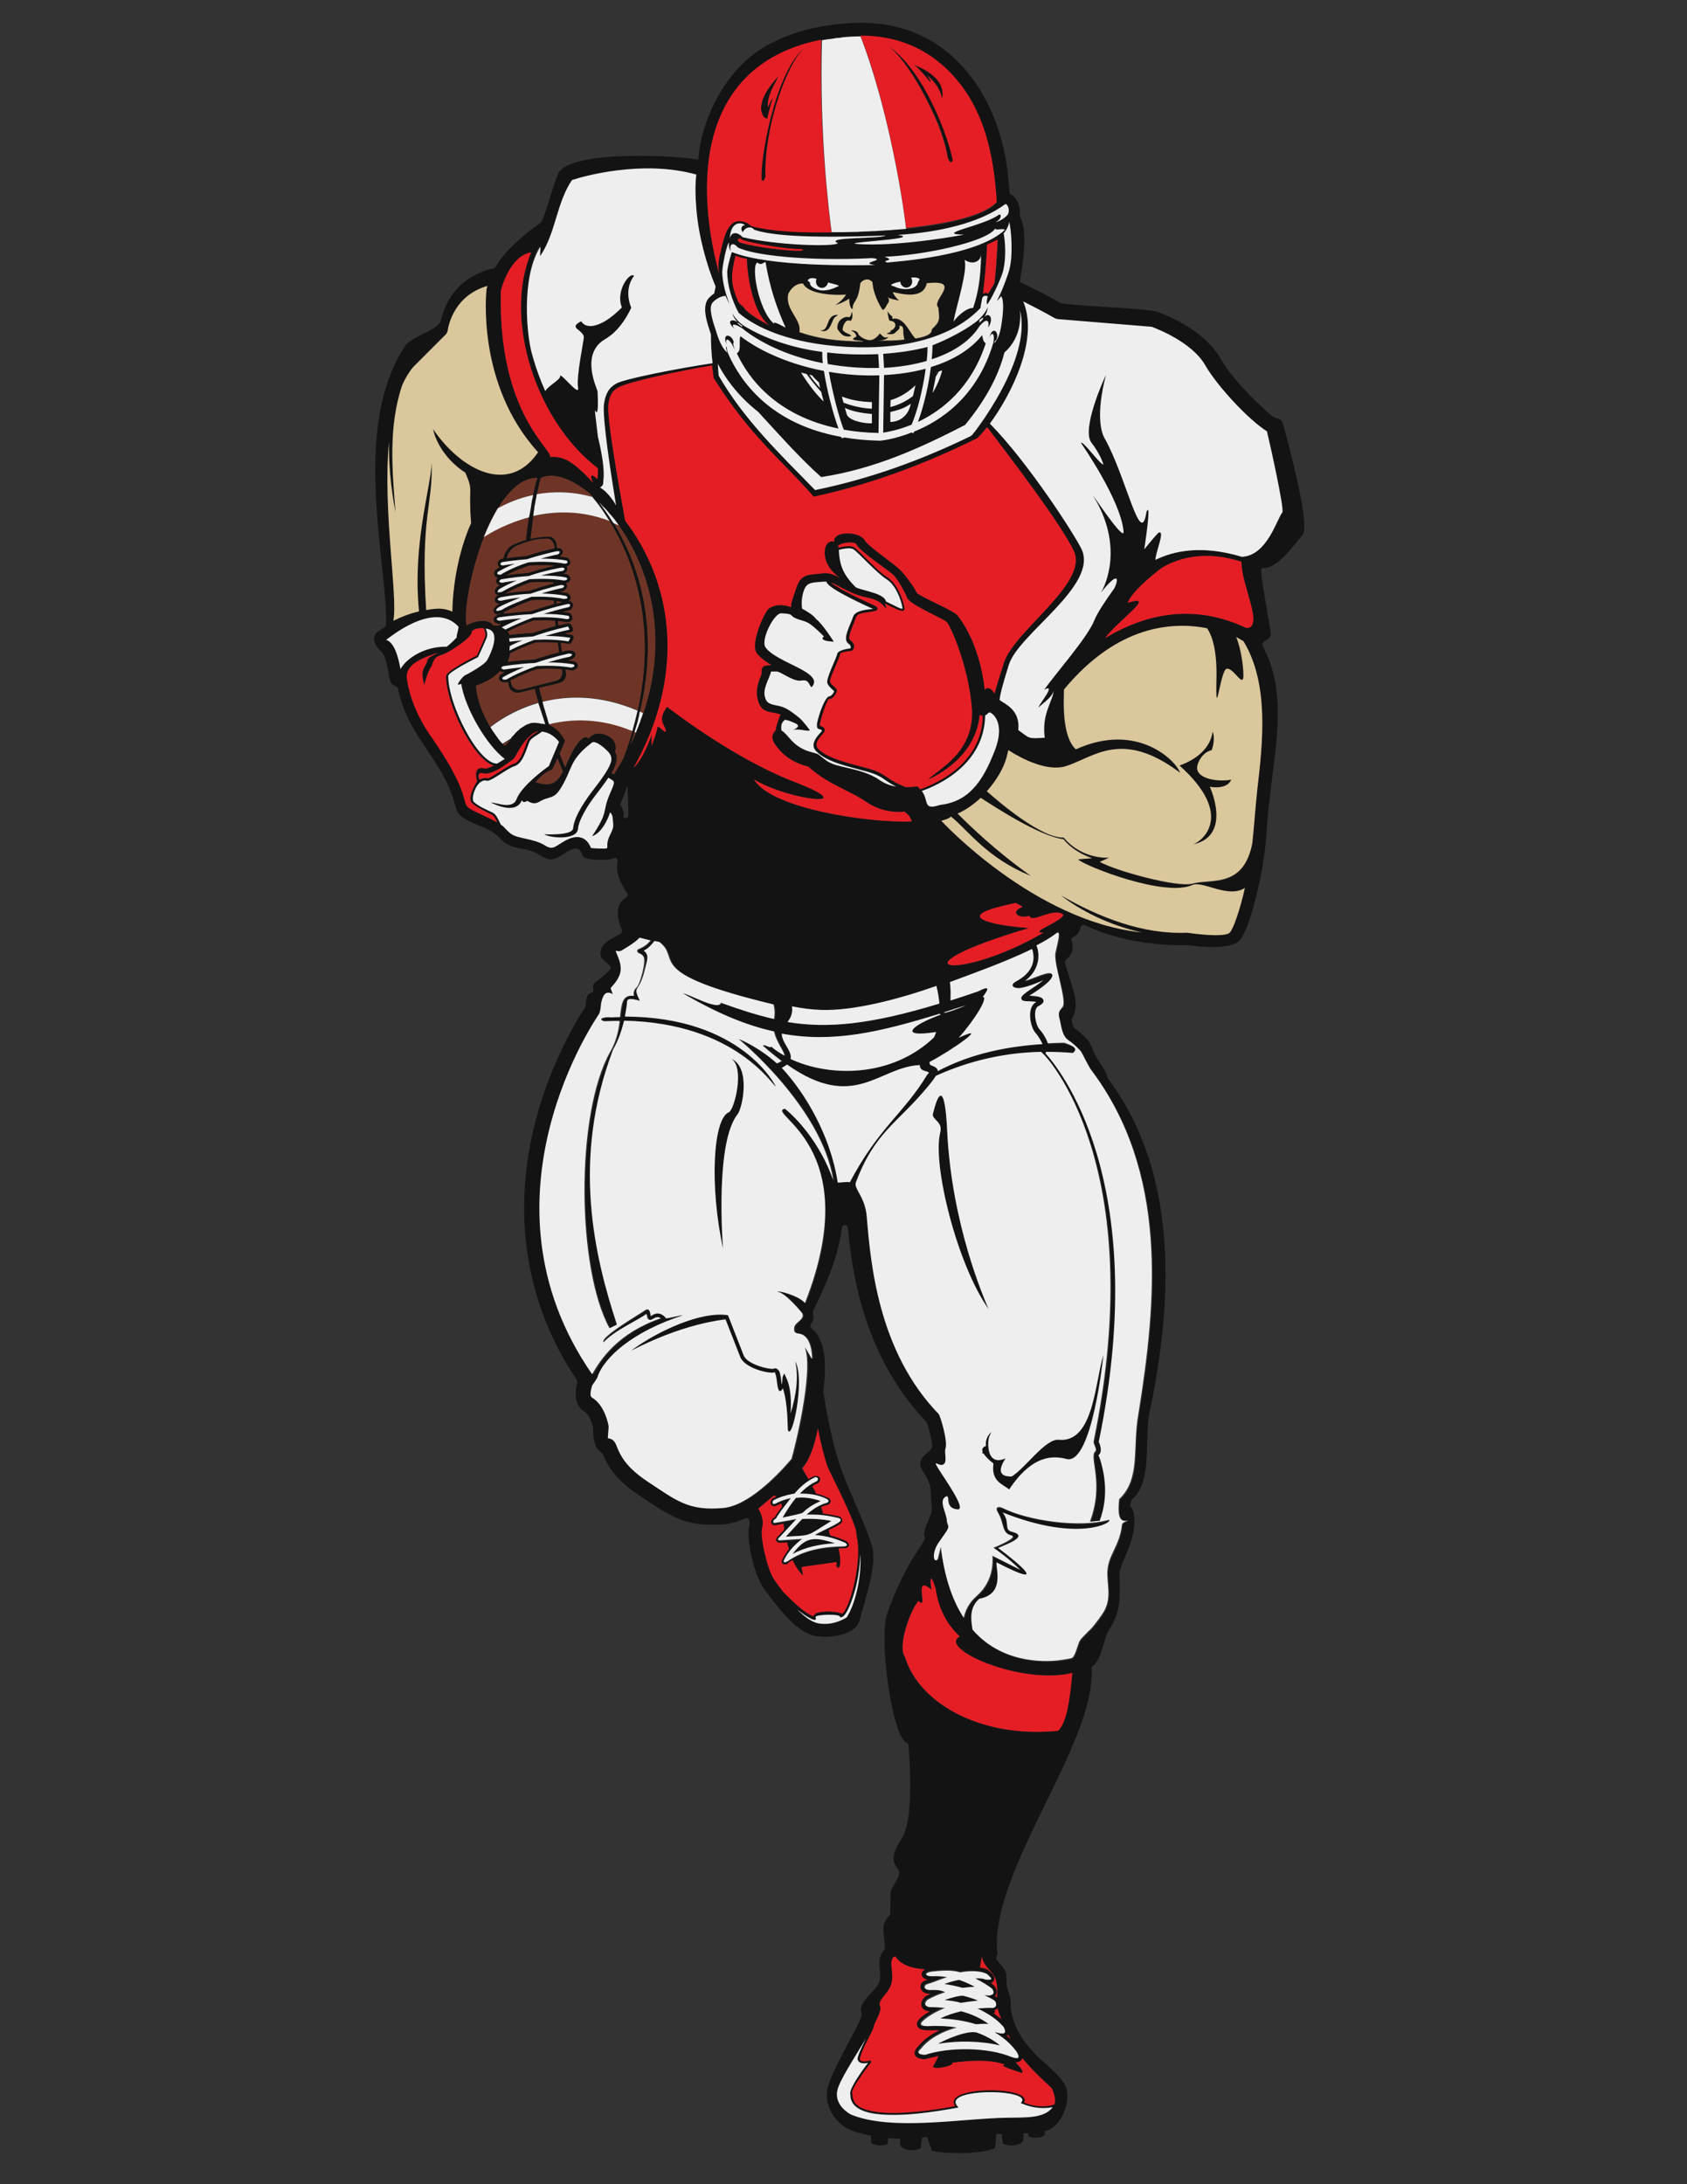 <?xml version="1.0" encoding="utf-8"?>
<!-- Generator: Adobe Illustrator 21.1.0, SVG Export Plug-In . SVG Version: 6.00 Build 0)  -->
<svg version="1.1" id="Layer_1" xmlns="http://www.w3.org/2000/svg" xmlns:xlink="http://www.w3.org/1999/xlink" x="0px" y="0px"
	 viewBox="0 0 612 792" enable-background="new 0 0 612 792" xml:space="preserve">
<rect x="0" y="0" width="612" height="792" fill="#333333" stroke="none"/>
<g>
	<path fill="#131313" d="M291,550.8c3.5-0.2,7,0,10.6,0.7c-9.6,5.9-6.9,5.1-16.5,5.7C287.1,555,289,552.9,291,550.8z M287.5,563.5
		c4.6-2.5,9.9-3.6,15.4-3.9C294.9,557,292.2,557.4,287.5,563.5z M280.6,496.3L280.6,496.3C280.6,496.3,280.6,496.3,280.6,496.3
		C280.6,496.3,280.6,496.3,280.6,496.3c-1.1,0.4-9.4-1.4-10.8-4.8c-1.9-4.9-3.8-9.7-5.7-14.6c-9.5-1.5-25,5.4-35.1,12.8
		c0.1,0.2,16-9,34.2-11.3c1.8,4.6,3.6,9.2,5.4,13.8h0c1.9,4.2,11,6.1,12.5,5.4c0,0.1,0,0.2,0.1,0.3c0.4,0.9,0.6,2.6,0.7,3.5
		c0.3,2.7,0.9,4.1,2.1,2c1.9,5.7,1.7,14.5,1.8,15c1.4,5,6.4-18.1,2.7-24.8c1.2,5.5,0.5,11.9-1.7,18.9c0.2-3.3,0.4-9-1.7-13.2
		c-0.2-0.4-0.4-0.9-0.6-1.3c-0.2,0.4-0.4,0.9-0.6,1.3c0,0-0.2,3.7-0.4,2.3c-0.1-1.2-0.3-3.2-0.8-4.4h0
		C282.1,496.4,281.5,495.9,280.6,496.3z M357.6,124.5c-5.2,16.2-15.9,24.4-24.6,28.5c2.2-5.9,3.8-13.5,4.7-19.9
		c7.2-2.2,13.3-5.7,17.6-10.4c0.4-0.4,0.7-0.8,1-1.2C356.4,122.7,356.7,124,357.6,124.5z M339.7,135.3c0.1-0.1,0.2-0.3,0.3-0.4
		l-0.3,0.1L339.7,135.3z M341.8,134.3c-0.4,0.1-0.8,0.3-1.2,0.4c-0.3,0.6-0.7,1.2-1.1,1.8l-1.2,6
		C339.7,140.1,340.9,137.4,341.8,134.3z M283.9,550.3c3.8-0.8,6-1.3,7.2-1.7c0.9-0.8,2.5-2.5,6.6-4.3c-2.4-0.9-4.9-1.3-7.4-1.3
		c-0.5,0-1,0-1.5,0.1C287.1,545.3,285.5,547.8,283.9,550.3z M334.8,139.8c-1,5-2.4,10.2-4.1,14.2c-4.6,1.9-8.5,2.6-10.3,2.9
		l0.3-20.9c5.4-0.3,10.3-1,15.1-2.3C335.5,135.6,335.2,137.7,334.8,139.8z M330.4,146.5c-2.5,1.8-5,2.4-7.4,3l0,3.5
		C326.9,152.9,329.7,150.2,330.4,146.5z M332.1,139.6c-2.5,2.4-5.5,4.4-9,5.4l0,2.5c2.7-0.7,5.5-1.9,8.2-4
		C331.5,142.3,331.8,140.9,332.1,139.6z M318.9,133.4c-0.1-2.1-0.2-3.8-0.3-5c-6.4,0.3-12.8,0.1-18.5-0.6c-0.1,1.2,0,2.6,0.2,4.3
		C306.5,133.1,312.8,133.6,318.9,133.4z M358.4,118.7c0.6-3.2-0.8-3.2-3.1-0.6c-2,3.2-6.4,8.5-17.4,12.1c0.2-1.9,0.3-3.7,0.3-5.1
		c1.3-0.4,10-3.8,16.3-8.9c3.1-2.8,3.7-4.9,3.7-4.9c0,1.1-0.4,2.3-1.2,3.5C358.9,113,360.7,115.5,358.4,118.7z M356.6,115.2
		c0-0.1-0.7,0.4-1.3,0.9c0,0.3,0,0.6,0,0.9C356.2,116.2,356.8,115.7,356.6,115.2z M266.2,124.3c-0.3-3-4.6-4.1-2.6,0.6
		c-0.8-3.2,1.6-1.7,2.9,2C266.5,126.9,265.6,123.9,266.2,124.3z M319,136.1l-0.3,21c-4.6-0.1-8.7-0.6-12.6-1.2
		c-1.8-4.5-4.4-14.3-5.4-21C306.8,135.8,313,136.3,319,136.1z M316.2,153.5l0-3.4c-4.2-0.3-7.7-1.2-9.7-2.2l0.7,2.4
		C308.1,152.6,313.5,153.6,316.2,153.5z M316.3,145.8c-4.2-0.1-7.8-0.8-10.9-2l0.6,2.2c1.8,0.7,5.7,2,10.3,2.2L316.3,145.8z
		 M336.2,130.8c0.2-1.9,0.3-3.7,0.3-5.1c-4.9,1.4-10.4,2.2-16.1,2.6c0.1,1.3,0.2,3,0.3,5.1C326.1,133,331.3,132.2,336.2,130.8z
		 M266.6,119.3c-3.4-2.8-1.2-4,1-2.5c-1-1-1.7-2.1-1.9-3.2c0,0,1.3,2.9,5.3,5.2l0,0c6,3.5,15.5,7.3,27.3,8.8c-0.1,1.2,0,2.6,0.2,4.1
		c-14.5-2.9-23.5-8.3-28.2-11.8l0,0c-0.3-0.2-0.5-0.4-0.7-0.6C266.9,117.4,264.6,117,266.6,119.3z M267.6,117.1
		c-0.1,0.1,0.9,0.9,1.7,1.5c0-0.2,0-0.3-0.1-0.5c-0.4-0.3-0.8-0.6-1.2-0.9C267.9,117.1,267.7,117,267.6,117.1z M298.9,134.5
		c1,6.7,3.4,15.6,5.3,20.9c-22.4-4.6-32.6-18-37-27.3c1.8-0.9,0.6-4.3,1.3-6.2c3.3,2.4,6.9,4.6,10.8,6.4
		C285.4,131.1,292.1,133.2,298.9,134.5z M293.7,135.9c1.2,1.7,2.5,3.3,3.9,4.8l-0.5-1.9c-0.9-0.8-1.8-1.7-2.5-2.6
		C294.3,136,294,135.9,293.7,135.9z M298.8,145.5l-0.9-3.5c-2-2-3.8-4.2-5.3-6.4c-0.7-0.2-1.3-0.3-2-0.5
		C293.1,139.1,295.8,142.6,298.8,145.5z M267.6,404.1c1.7-2.1,4.9-16.9-2.3-20.1c5,3.2,1.1,18.6-0.9,19.4c-5.8,2.3-7,27.1-2.1,49.4
		C262,449.2,259.5,413.9,267.6,404.1z M384.4,522c-4.9-0.9-12.2,10.1-17.4,13.3c-1.9,0-6.4-0.2-2.2-6.6c-3.5,1.6-6.1,0.4-6.3-4.9
		c0-1.3,0-2.7,1.2-4.7c-1.7,1.4-2.3,3.6-2,5.1c-1.1,0.4-1.7,1.1-1.2,2.2c-0.1,0.1-0.1,0.2-0.2,0.4c0.2,0.1,0.4,0.2,0.6,0.3
		c0.6,0.9,1.7,2.1,3.5,3.5c-0.9,6.5,3.3,7.4,5.7,9.4c8.5-12.8,16.1-12.3,21-11c9.1,1.7,13.1-37.8,13.1-37.9
		C397.2,501.1,396.8,522.9,384.4,522z M343.6,410c-0.3-7.1-1.5-20.9-5.2-5.9c-0.2,2.1,3.7,2.7,2.7,6.6c-2.9,11.7,6.3,48.3,17.5,64
		C357,470.8,345.2,444,343.6,410z M334.5,32.8c4.4,8,8,16.1,9.4,24.3c0.8,2,1.4,2,1.8,0.9c-1.2-7-10-32.6-23.9-41.8
		C325.6,19,330.3,25.3,334.5,32.8z M337.6,29.7c0.2-0.4-1.2-2.3-1.2-2.3s4.4,3.1,5.4,8.5c0.5-2.7,0.9-7.9-10.1-12.4
		C334.8,26,337.4,30.2,337.6,29.7z M278.5,42.5c0-0.7,1.8-6.9,1.8-6.9c-0.6,0.5-1.3,2.6-1.7,3.3c-0.4-3.8,1.9-7.5,3.9-11.3
		C270.8,39.7,278.8,44.7,278.5,42.5z M307,114.9c-2.8,0.7-3.4,2.8-3.2,4.4c1.1,1.5,2,3.2,5,2.6c-0.4-1-1.8-0.7-3.1-2.2
		c-0.2-0.9,1-4.4,2.8-3.3c0.3-0.1,1.3-1.4,0.5-3.4C308.5,114.8,308.6,115.2,307,114.9z M472.8,193.4c-0.4,1-5.7,7.1-6.6,8
		c-1.9,1.9-5.1,4.7-7.8,4.6c-0.4,0-0.7,0.1-0.9,0.4c0.1,2.1,0.4,4.2,0.7,6.3l2.8,16.8c0.3,2.3-1.8,2.2-2.8,3.6
		c-0.3,0.4-0.3,0.8-0.1,1.2c8.8,16.4,4.8,35.2,2.8,52.7c-0.5,4.3-1,8.6-1.3,12.9c-0.4,7.8-1.6,15.5-3.4,23.1c-1,4.3-3.7,14.9-6.5,18
		c-3.1,3.5-14.7,2.3-19.1,1.7l-5.3,0c-11-0.5-21.7-2.5-31.7-7.2c-0.7-0.3-1.4,0.1-1.6,0.8c-0.9,3.9-3.7,3-3.2,4.8
		c0.8,2.8,0.2,5-2,6.9c-0.3,0.3-0.5,0.6-0.4,1.1c1.1,5.6,6.1,14.7,2.6,19.9c-0.4,0.7,0.1,2.4,0.3,3.1c0.1,0.3,0.2,0.5,0.5,0.7
		c1.2,0.8,5,4.1,5.6,5.4l0.9,2c1,3.6,4.7,7,5.6,10.8c0,0.1,0.1,0.2,0.2,0.3c23.5,31.4,24.7,74.7,15,120.4c-2.2,10.1,1.3,25.1-6.4,32
		c-0.5,0.4-0.4,1-0.6,1.6c-0.7,1.6,2,0.5,1.3,8.5c-0.7,7.2-5.4,13.6-5.3,17.4c0.2,7.5,0.7,13.3-3.8,19.8c-1.7,2.4-2.8,11.3-5.7,12.9
		c-0.4,0.2-0.6,0.6-0.6,1c1.6,27.3-36.2,72.5-34.3,102.2c0.1,0.9,0.5,1.2-0.2,2.3c-0.7,1.3,1.9,3,3,4.9c1.1,1.9,0.3,4,0.9,6.4
		c0.6,2.6,1.6,4.3,1.2,7.1c0,0.1,0,0.2,0,0.4c2.6,15.9,16.5,20.8,19.9,28.2c2.3,5-1.2,13.9-6.1,15.9c-0.4,0.1-0.8,0.3-1.3,0.4
		l-0.1,1.4c-0.9,1.1-4.3,1.4-5.9,0.6l-0.2-1.2c-0.5,0-1.1,0.1-1.6,0.1l-0.1,2.6c-1.1,1.9-5.3,2.3-7.4,1l-0.4-3.4l-1.9,0l-0.5,5
		c-3.4,2.1-16.6,2.5-22.9,1.1l-1.8-5c-0.6,0.1-1.2,0.2-1.8,0.2l-0.5,3.8c-2,1.3-6.3,0.9-7.4-1l-0.1-2.4c-1.4,0-2.8-0.1-4.2-0.2
		l-0.4,2.2c-1.6,0.8-5.1,0.5-5.9-0.6l-0.1-2.5c-2.2-0.4-4.4-1-6.5-1.7c-5.7-1.9-10.4-8.5-9.3-14.9c1.1-6.5,12.5-24.8,12.5-27.1
		c0-1.3-1.6-2.6,2.7-7.3c1.1-1.1,2.2-2.3,3.1-3.5c2.4-3.4-1.3-9.1,2.3-12.7c0.9-0.9-0.4-5.7-0.2-8.2c0.2-3.3,2.6-4.1,2.5-5.3
		c-0.1-1.4,0-7.4,0.3-8.3c0.7-1.9,3.2-4.7,2.9-6.7c-0.3-2-5-3.2,1-12.2c4.1-6.2,3-26.1,2.4-33.6c-0.1-0.9-1-1-1.5-1.5
		c-4.9-5.2-9.3-37.5-6.2-46.5c2.9-8.3,7.3-17.6,12.5-24.8l1-2c0.7-1.3-1.3-0.7,1.2-6.3c0.8-1.8,1.7-3.7,1.4-5.7
		c-0.6-5.7,0.3-7.3-3.1-12.5c-3.5-5.3,3.1-6.7,3.3-9.2c0.1-1.3-1.6-8.3-2.3-9c-18.3-19.2-26.1-44.2-28.3-70.2
		c-0.1-1.3-2.1-1.3-2.2,0c-1.5,13.9-10.4,29.4-10.5,30.5c-0.1,1.1,0.9,2.2-0.7,4.4c-0.4,0.5-0.3,1.2,0.2,1.6
		c7.4,5.6,4.1,21.9,4.3,23.2c1.5,9.3,3.5,19.6,6.7,28.5c3.1,8.4,8.8,19.8,11,27.4c1.9,6.7-2.8,19.9-4.6,26.8
		c-1.4,5.6-11.8,6.6-16.6,5.5c-6.9-1.6-14.3-11.9-18.3-17.4c-3.1-4.3-6.5-17.7-5-22.8c0.3-1-0.3-3-1.7-2.3c-2.3,1.1-4.8,1.9-7.4,2.1
		c-14.5,1.2-20-3.2-31.4-10.8c-11.8-7.9-11.9-14.4-13.2-15.2c-3.6-2.1-2.9-8.5-3.1-9.3c-0.4-1.6-1.5-4.6-3-5.5
		c-3.8-2.2-3.6-7-2.7-10.7c0.1-0.3,0-0.6-0.2-0.9c-24.9-37-24.1-80.8-5.2-120.2c2.4-5,5-9.9,8.1-14.5c0.9-1.3-0.2-5,2.4-5.6
		c1.7-0.5-0.3-2.4,1.5-3.9c1.7-1.3,4-2.9,5.3-4.6c1.3-1.7-3-2.8-3.4-5c-0.9-4.3,4.3-6.2,7.2-7.9c0.5-0.3,0.7-0.9,0.5-1.4
		c-1.6-3.6-2.8-9.4,1.5-11.7c0.6-0.3,0.8-1.1,0.4-1.6c-6.2-9.4-2.3-11.3-3.8-12.5c-0.4-0.4-0.8-0.3-1.3-0.1c-2,0.8-7.5,0.5-9.6,0
		c-2.1-0.4-1.4-2.6-3-3.4c-1.6-0.9-4.4,1.2-5.7,2c-3.5,2.3-5.1,2.3-8.6,0c-5.3-3.4-9.5-0.7-14.7-6.5c-3.2-3.6-12.4-5-14.7-8.8
		c-1.3-2.1-1.2-7.1-7.1-16.4c-6.1-9.9-12.2-16.5-14.6-28.5c-0.3-1.5-2.7-0.2-3.3-4.6c-0.3-1.9-1.1-7.3-2.6-8.6c-2.4-2-4.3-5.7-1-7.8
		c1.1-0.7,2.6-1.4,2.6-2.3c0-8.5-1.1-16.9-2-25.3c-2.4-23.8-5-53.1,8-74.3l1.1-1.7c3.7-3.7,8.6-4.2,12.3-7.9
		c0.7-0.7,0.7-4.8,4.4-10.1c3.7-5.3,9-8.4,15.2-9.8c0.4-0.1,0.6-0.3,0.8-0.6c2.8-5.5,11.2-12.5,16.3-16c1.2-0.8,5-15.6,6.5-18.1
		c5.1-8.4,44.1-6.1,50.6-4.7c1.2-15.6,10.5-33,24-40.9c9.3-5.5,20.1-7.9,30.8-8.6c14.4-1,27.7,2.9,38.3,12.9
		c11.1,10.4,17.3,25.8,19.1,40.7c0.3,2.8,0.6,5.5,0.8,8.3c2.9,1.3,4.2,5.2,3.6,8.2c3.2,4.5,1.1,18.4,0,23.7c5,2.4,10,4.9,14.9,7.7
		c0.9,0.5,16.8,1.4,17.8,1.5c1.9,0.1,15.1,0.9,17,1.6c8.3,2.9,18.5,8.9,23,16.7c4,6.9,10.5,13.6,16.4,19c1.5,1.3,2.6,2.7,4.6,3.1
		c0.9,0.2,1.6,0.8,1.8,1.7C466.8,158.8,475,188.5,472.8,193.4z M364.4,127.8c-3.4,13.4-12.4,23.9-14.3,26.3
		c-16.1,8.3-32.7,15.9-52.2,18.9c-8.4-7.5-16.5-16.8-22.9-23.7c-4.1-3.2-7.8-7-11-11.5c-1.3-1.8-2.5-3.8-3.6-5.9
		c0.1,0.8,0.2,3.5,0.3,4.3c9.3,16.1,22.4,28.6,35,41.5c20-4.1,38.6-10.9,56.3-19.5c0.2-0.2,0.5-0.3,0.7-0.5
		c0.1-0.1,21.9-27.2,17.3-45.2C370.6,117.9,369,123.8,364.4,127.8z M373.3,336.5c-51.6,15.4-26,19.9,5.3,1.7c-5.5,0,5.8-3.6,7.3-6.4
		c-3.2-3.2-11.8,3.3-12.3,0.3c-4,1.2-7.4-1.4-2.5-3.3c-0.9-0.5-1.8-1-2.6-1.4c-5.7,1.3-16.2,3.5-11.9,6
		C360.7,335.8,373.3,336.5,373.3,336.5z M342.4,367.1c-0.1,0.8,7.1-2.2,8-2.5C348.3,365,344.3,366.5,342.4,367.1z M337.2,384.9
		c0,0.7,0.2,1.2,0.6,1.4l0,0c0.5,0.2,1.5,0.5,2.1,1.2c0,0,0,0,0,0c0.2,0.3,0.3,0.6,0.3,0.9c12.2-6.5,25.6-9,38-9.8
		c-0.4-0.9-1.4-2.8-2.5-4c-1.9-2-3.5-9.4,0.3-11.3c-2.8-0.5-5.6,0.3-5.5-1.5c0.1-1.4,5.2-3.9,8-6.4c-2.4,1.2-7.4,3-9.2,2.9
		c-2.5-0.2-2.5-1.5-0.6-2.5c4.2-2.2,7.1-5.8,6-10.7c0-0.2-0.1-0.3-0.1-0.4l-0.2-0.6c-9.8,4.8-23.1,9.5-29.8,12
		c0.3,2.3,0.3,4.5,0.2,6.7c3.2-1,6.5-2.1,10-3.3c4.8-2.5,3.6-0.5,1.7,2c2.2-0.2-2.5,7.8-8.7,14.8
		C359.9,370.5,344.6,381.2,337.2,384.9z M341.3,367.9l-0.5-0.3c-21.7,6.7-38.6,10.6-57.2,7.2c0,0.8,0.2,1.6,0.7,2.7
		c1.2,2.5,3,4.5,2.5,6.5c13.6,6.4,36.2,7.1,52-7.8c0.3-0.6,0.5-1.3,0.8-2C325.8,376.4,330.3,371.9,341.3,367.9z M285.7,370.6
		c14.6,2.4,30.2,0.9,55.1-6.7c-0.2-2-0.5-4.1-1.1-6.4c-13.9,4.9-30.2,9.1-41.8,8.7c-3.5-0.1-7.1-0.6-10.6-1.3
		C287.7,367.6,286.7,369.3,285.7,370.6z M287.8,264.7c3.5-1.6,0.8-2.4-1.4-3.2c-0.6-0.2-1.3-0.4-1.7-0.4c-0.6,0.7-1.6,1.2-1.2,3.9
		c0,0,0.5-0.1,3.3,3.2c4.3,4.9,9,4.5,10.3,5.6c3.6,2.8,3.6,3.2,9.8,4.6c3.9,0.9,8.6,2,12.3,4.6c1.9,1.3,3.9,2,5.9,2.3
		c-4.9-2.4-4.5-3.7-10.5-5.4c-6.4-1.8-14.5-3.3-18.5-7.4c-2.8-2.8,1.2-6.2,2.1-7.4c0,0,0,0,0,0c-0.1-0.1-0.1-0.2-0.2-0.3
		c0,0,0,0,0,0c-1.1-0.7-2.8,0.5-0.5-6.4c1-2.9,2.4-5.8,3.3-5.8c0.8,0,1.8-1.5,1.8-1.9c0-0.1-2.1-1.6-2.5-3
		c-0.4-1.7,3.5-9.4,3.6-10.4c0.1-1.4,3.8-2,4.8-2.1c0.2-0.3,0.3-1-0.7-1.7c-2.4-1.6,0.7-6.8,1.7-9.8c0.7-2.2,4.8-2.6,7.2-2.8
		c-2.4-1.1-15.7-7.1-16.7-9.5c-0.1-0.1-0.1-0.3-0.2-0.4c-0.3,0-0.6,0-0.9,0c-3.8,0.4-6.2-0.1-7.3,3.3c-1,2.9-0.8,5.4-0.6,6.5
		c1.3,0.7,4.1,2.3,5.1,3.8c2.3,1.7,6.4,8.2,6.4,8.2c-5.4-0.3-4.1-1.6-3.6-1.9c0,0,0.1,0.1,0.1,0.1c0.1-0.1,0.1-0.2-0.1-0.1
		c-0.5-0.5-3.3-3.4-5.3-4.7c-2.2-1.4-5.1-1.3-6.5-3c-0.4-0.5-2.3-0.7-3.8-0.7c-2.6,0.1-7.4,9.7-5.6,12.3c3.9,5.7,21.9,9.1,16.7,14.5
		c-1.3-1.2-0.7-2.9-3.9-2.4c-2.8,0.4-7.4-3.4-8.8-3.3l-2,0c-0.3,2-2.9,5.8-2.3,8.8c0.6,2.8,1.8,3,5.3,3.7c2.8,0.6,5.1,2.6,7.3,4.3
		c0,0,0,0,0,0c1.6,1.4,3.8,4.5,3.8,4.5C293.2,265.4,290,264.1,287.8,264.7z M328.7,285.5c2.2,0,3.7-0.3,4-0.4
		c0.4,0.3,0.8,0.7,1.1,1.1c5.3-1.8,22.4-9,22.7-26.6c-0.3,0-0.7-0.2-1.1-0.4c-1.5,16.7-18.7,23.4-18.8,23.5
		c3.5-3.6,17.6-10,15.9-26.8c-0.6-6.1-1.9-11.7-3.3-16.4c-2.3-7.7-4.9-13-5.7-13.9c-1-1.2-13.3-6.2-14.4-8.8
		c-0.7-1.8-3.3-6.6-4.9-8.2c-2.1-2.1-12.1-8.4-13.6-11.3c-0.5-1-5-0.7-6.5,0.5c0,0.3,0,0.5,0,0.8c1.3-0.3,4.4-1,5.8-0.1
		c1.8,1.1,8.3,8.6,12.1,10.9c3.4,2.1,5.5,7.7,6.1,10.9c0.5,2.7-3.5,0.2-7-1.4c-0.6,0.1,0.7,0.6,0.2,1.7c-2.2-3.2-5.4-3.6-7.5-4.1
		c-5.8-1.3-9.1-4.1-12.4-5.3c2.5,2.3,13.9,7.5,15.7,8.3c1.1,0.5,1.4,1,1.2,1.5c-0.6,1.3-7,0.6-7.7,2.7c-0.8,2.5-3.5,7.6-2.1,8.5
		c2.2,1.5,1.3,3.5,0.4,3.8c0,0-4,0.4-4.1,1.1c-0.1,1.3-3.9,8.9-3.7,10c0.3,1.3,2.5,2.3,2.5,3.3c0,0.9-1.3,3.1-2.9,3.1
		c-0.6,0-3.3,7.8-3.3,9.6c0.4,0.1,0.8,0.3,1.1,0.5c0,0,0,0,0,0c1.3,0.9,0.6,1.8,0,2.5c-1.3,1.5-3.3,3.7-1.7,5.4
		c3.5,3.7,11.9,5.4,18,7.1C322.3,280.8,320.5,282.1,328.7,285.5z M317.3,220.5c0-0.1,0,0-0.2,0C317.2,220.6,317.3,220.5,317.3,220.5
		z M321.4,218.1c3.1,1.4,6.2,3.4,6,2.3c-0.5-3-2.5-8.3-5.7-10.3c-3.8-2.4-10.4-9.9-12.1-10.9c-1.2-0.8-4.3-0.1-5.3,0.2
		c0.3,5.5,1.4,8.8,6.2,13.6C313.5,214.3,320.9,215.2,321.4,218.1z M353,286.1c3.2-3.3,5.6-8.1,7.9-14c4.2-10.9-1.6-13.7-1.6-13.7
		c-0.7-0.3-1.1,0.7-1.9,1c-0.3,17.9-17.2,25.4-23,27.4c2.7,3.6,0.3,7,6.2,5.2c0.1,0,0.2-0.1,0.3-0.1
		C346,291.4,349.9,289.4,353,286.1z M364.2,240.4c3.7-11.7,30.7-28.9,25.4-40.5c-4.1-9-22.2-32.9-31.5-45c-1.4,1.7-2.6,3.1-3.6,4
		c-17.7,8.7-36.7,16.3-59.3,21.2c-11.9-13.6-22.7-21.5-36.3-43c-0.2-1.5-0.4-3-0.6-4.6c-12.7,2.2-29.9,5.8-34,8
		c-2.3,1.2-3.2,3.1-3.6,6.2c-0.6,4.9,3.8,29.6,6.1,42.1c18.5,24.4,21.2,57.3,3.1,89.5c0.5-0.1,4-4.4,6.5-12c0,0,0,1.6,0,4.1
		c1.1-3,2-5.5,2-6.3c0-2.1,3.5,2.8,3.1,0.7c-0.4-2.1-3.1-3.7,0.5-8.5c0,0,23.6,18.5,45.9,27.1c26.3,10.1-1.8,6.9-14.4-0.8
		c6.4,10.8,42,15.8,57.2,15.3l0-0.1c-0.5-2.2-2.1-2.9-2.5-3.5c-2.2,0.3-8.3,0.3-13.6-3.3c-7-4.8-13.9-6.3-21.5-13.1
		c-1.6-0.3-6.4-1.6-10.3-5.9c-3.1-3.5-3.3-5.4-1.3-7.3c-0.4,0,1.2-5,1.7-5.6c-3.8-1.4-7.2,0.1-8.5-6.2c-0.8-4.1,1.7-8.2,1.6-8.8
		c-0.3-2.9,1.4-2.9,3.5-2.9c-2.7-1.7-4.7-3.4-5.4-4.6c-2.2-3.4,3-15,4.6-16c2.8-1.9,6.5-1.1,8-0.4c-0.2-1.5,0.9-4,1.9-7.1
		c1.8-5.3,4.7-4.6,9.6-5.2c2.2-0.3,4.2,0.5,6.2,1.6c-8-5.4-6.1-14.3-2.1-13.1c-0.4-4.1,9.4-3.7,11.1-0.5c1.1,2.1,10.6,8.5,12.6,10.5
		c1.8,1.8,5.3,6.3,6.2,8.4c0.5,1.3,13.5,6.5,14.9,8.4c8.7,11.2,9.8,26.9,9.8,26.9c1.4-1.5,2.8,0.1,3.6,1.4
		C361.3,249.8,361.5,248.8,364.2,240.4z M224.4,190.3C224.4,190.4,224.5,190.4,224.4,190.3c-0.1-0.1-0.1-0.2-0.2-0.3
		c-0.4-0.6-0.9-1.2-1.3-1.8c-0.2-0.2-0.3-0.4-0.5-0.6c-0.4-0.5-0.8-1-1.2-1.4c-0.2-0.2-0.4-0.4-0.5-0.6c-0.4-0.5-0.8-0.9-1.2-1.3
		c-0.2-0.2-0.3-0.4-0.5-0.5c-0.6-0.6-1.1-1.2-1.7-1.7c0.4,0.5,0.8,1,1.2,1.5c0.1,0.2,0.2,0.3,0.3,0.5c0.3,0.4,0.6,0.8,0.9,1.2
		c0.1,0.2,0.3,0.4,0.4,0.6c0.3,0.4,0.6,0.9,0.9,1.3c0.1,0.2,0.2,0.3,0.3,0.5c0.4,0.6,0.8,1.2,1.2,1.8c9,14.6,17.8,39.1,8.7,72.4
		c-0.2,0.7-0.4,1.3-0.6,2c-0.6,2.1-1.3,4.2-2,6.3c0.8-1.5,1.4-3,2.1-4.6c0,0,0,0,0,0c0.1-0.3,0.3-0.6,0.4-1c0.3-0.8,0.6-1.5,0.9-2.3
		c0.2-0.4,0.3-0.8,0.4-1.2c0.3-0.8,0.6-1.5,0.8-2.3c0-0.1,0.1-0.2,0.1-0.2c0,0,0,0,0,0C242.9,230.5,235.5,206,224.4,190.3z
		 M366.1,80.4c0,1.5-1.6,3.9-2,4.1c0,0,1.4,6.6-0.2,13.7c-0.8,3-4.6,11.1-5.8,12.1c-0.2-0.6-0.2-1.4,0.1-2.4l0-0.2l0.1-0.1l0.1-0.2
		c-2.2-0.9-2.2,1.2-2.2,1.3c0,0-0.2,1.3-0.5,2.9c-14.5,15.2-41.4,15.8-59.8,12.9c-16.2-2.6-24.5-8.1-28-11.2l-0.1-0.4l-0.1,0
		c-2.4-4.6-3.8-9.4-3.9-14.5c0.4-3.2,1.5-6.5,1.7-7.1c13.8,5.5,45.5,4.9,51.9,4.7c-6.4-0.9,4.8-1.9-1-2.5c-23.5,1.2-43.3-1-48.8-3.9
		c-1.7-2.1-3.2-1-2.5,1.3c-0.6-0.6-0.8-2.1-0.6-3c-0.7,0.1-2.3,7.4-2.5,10.6c0.1,3.8,1.1,8,2.7,11.7c-0.5-0.9-1-1.9-1.5-3
		c-1.3,0.1-2.9,0.6-4.6,2.3c-1.8,1.9,0.1,7.2,1.3,10.9c1.3,4,2.6,6.3,3.9,7.4c-0.6-1.8-0.3-2.3-0.3-2.3l0.2,0.4c0,0-0.2,0.4,0.4,2.1
		l0,0c4.4,10,15.2,25.6,41,30.3c0.2,0.6,0.8,0.6,1,0.2c4,0.7,8.4,1.1,13.2,1.2c0.2,0,5-0.4,11.5-3c0.2,0.5,0.7,0.2,0.8-0.3
		c9.8-3.9,22.8-12.7,28.7-32c0.7-3-0.2-4.8-1.4-2.1c1.3-4.9,4.1-1.4,2.4,1.1c-0.1-0.3-0.4,0.2-0.7,0.8c0.1,0,0.2-0.1,0.3-0.1
		c1.1-1.2,2-3.4,2.5-7.3c0.4-3.2,0.9-8-0.2-9.5c-0.5,0.7-1,1.3-1.6,1.8l0,0c1.9-3.5,4.2-10.1,4.6-11.6
		C367.6,92.3,366.8,82.8,366.1,80.4z M270.3,81.6c-0.7-0.6-5.1-2.3-5.6,5c0.6-3,3.2-2.3,4.7-0.6c11.9,2.9,33,3.6,34.6,2.2
		c-5.4-2.4,15.5-1.5,17.2-2.8c-30.4,1.2-42.5-0.3-47.6-2.1c-1.3-1.6-3.5-0.7-4.1,0.9C268.5,83.2,268.9,81.7,270.3,81.6z M290.8,90.4
		c-5.5,0.1-18.6-2.3-21.5-3.3c-1.2-1.4-2.4,0.2-0.9,0.9C275.6,90.3,294.5,91.9,290.8,90.4z M364.5,83.4c-0.4-0.8-3.2,0.3-3.5-0.5
		c-3,4.8-26,9.7-40.1,10.2c4.5,1.6-1.6,1.1,0.9,2.1C325.5,94.8,354.2,93,364.5,83.4z M358.1,88.7c-0.2,5.4-0.8,11.9-1.5,17.9
		c0.6-0.5,1.4-0.6,1.9,0l1.9-3l0.5-1.2c0.5-4.7,0.8-9.2,1-13.5c0-0.6,0-1.3,0.1-1.9L358.1,88.7z M345.9,116.6c2.3-3,5.3-5.2,7.1-5
		c2-5.8,2.8-11.6,2.9-19.4c-0.1,2.6-3.1,3.9-6,1.9C351.3,97.9,347,110.8,345.9,116.6z M331,102c0,1.3-1,2.3-2.2,2.3
		c-1.1,0-2.1-0.9-2.2-2.1c0.2-0.2-5.5,1.1-2.3,1.6c3.4,1.8,8.3,1.2,8.7-1.4c0.2-0.2,0.3-0.7,0.5-0.9c0,0,0.4-0.2-0.3-0.6
		c0,0-1.1-0.5-2.7-0.2C330.8,101.1,331,101.5,331,102z M320.2,112.4c-1.2-1.7-3.5-6-3.6-9.9c-1.8-2-3.8-0.5-4.4,0.4
		c-0.8,7.4-2.8,6.1-2.8,9.4c-0.8-0.2-1.3-2.1-1.2-3.8c-2.1,1.3-3.8,2-5.1,2.3c1.5-1,2.9-2.2,3.9-3.8c-2.9,0.3-13.4,0.4-15.6-4
		c-3.4-0.2-5.6,3.7-5.4,4.2c-1,5.4,5,9,4.1,13.4c6.6,2.3,13.4,3.3,23.2,3.4c-0.6-0.5-6.2-0.1-2.5-1.8c-0.3-1.2-0.7-1.5-2-2.2
		c0,0,1.8-0.3,2.6,1c-0.2,0.7,2.3,2.5,4.2,2.5c1.5,0,3.2-1.6,3.6-2.4c1,0.6,1.3,1.9,3.1,1.3c-0.3,1.1-3.2,1.3-4,1.3
		c4.2-0.1,5.8,0.1,9.9-0.4c-1-3.4,0.4-4.9-1.9-5c0.7,1.2-1.5,2.3-1.5,2.6c-0.9,0.7-2,0.5-3,0.3c0.3-0.5,2.3-0.7,1.1-1
		c2.6-0.9,2.6-3.6-0.1-3.7c-0.6-1.2-0.8-2.9-0.7-3.5c0.5,1.1,1.1,1.6,1.6,1.8c0.2,0.1,0,0.9,0.2,1c4.1-1,6.2,5.4,8.3,7.1
		c2.8-0.4,6.1-1.3,5.9-3.3c3.4-3.2,2.6-3.7,2.4-7.9c-3-2.5,9.1-10.3-4.2-8.8c-1.1,6.2-9.4,3.8-12.3,3.2c0.3,1,1.3,2.1,2.3,3.1
		c-1.8-0.3-3.6-0.6-4.2-1.3c1.3,1.6-0.4,2.5-0.4,3.1C321.1,111.9,320.7,112.4,320.2,112.4z M296,102c0-0.4,0.1-0.7,0.2-1
		c-2.2-0.5-2.7,0.2-2.7,0.2c-0.8,0.5-0.3,0.7-0.3,0.7c0.2,0.2,0.5,0.4,0.7,0.6c0,0-0.6,1.4,2.7,2.5c3.2,1.1,7-1,7-1
		c2.3-0.5-2.4-1.2-3.2-1.6c-0.2,1.1-1.1,2-2.2,2C297,104.3,296,103.3,296,102z M285,118.8c-3.3-7.3-5.7-14.4-7.3-23.8
		c-0.8,0.2-1.6,1.4-2.9,0.2c-2.5,0.7,0.3,17.5,6,22.2C280.6,116.7,281.3,116.8,285,118.8z M271,93.9c-2.4-0.4-2.1-0.5-4.2-1.1
		c-1.6,6.9-1.9,10,1,16.6c0.5,1.2,2.1,1.7,2.5,2.9c2.4,2.2,5.6,4.2,9.2,5.9C274.7,115.6,271.4,104.3,271,93.9z M364.8,73.9
		c-9.5,7.1-24.7,10.3-39,11.2c10.6,1.7-27.1,3-12.2,3.5c15,0.5,36.1-3.5,36.1-3.5c-11.3-0.2,7.2-3.2,12.6-7.2c1.1-0.5,1.2,1.4-1,2.6
		c-0.4,0.2,2.3-0.4,4.3-2.7C366.4,76.2,365.8,74,364.8,73.9z M260.9,99.4c-0.7-3.9,0-5.7,1-9.9c0.7-3.1,2.2-9.3,6.1-9.4
		c1.8-0.1,3.4,0.6,4.6,1.8c6.8,1.9,15.4,2.2,22.3,2.3c1.8,0,4.1,0,6.8,0c0,0,0,0,0,0c0.5,0,1.1,0,1.6,0c0,0,0.1,0,0.1,0
		c0.6,0,1.2,0,1.8,0c0.1,0,0.3,0,0.4,0c1.3,0,2.7-0.1,4.1-0.1c0.2,0,0.3,0,0.5,0c0.6,0,1.2,0,1.8-0.1c0.1,0,0.3,0,0.4,0
		c0.7,0,1.4-0.1,2.2-0.1c0.1,0,0.3,0,0.4,0c0.6,0,1.2-0.1,1.8-0.1c0.2,0,0.4,0,0.6,0c1.5-0.1,3-0.2,4.5-0.3c0.2,0,0.4,0,0.6,0
		c0.6-0.1,1.3-0.1,2-0.2c0.1,0,0.3,0,0.4,0c0.8-0.1,1.5-0.1,2.3-0.2c0.1,0,0.3,0,0.4,0c0.4,0,0.7-0.1,1.1-0.1c0,0,0,0,0,0
		c14.1-1.5,27.8-4.2,32.7-9.3l0.2-0.2c-1.1-17.8-4.9-35.7-18.6-48.6c-7.6-7.1-17.8-11.8-30.8-11.7c0,0,0,0,0,0c-0.2,0-0.4,0-0.6,0
		c-0.2,0-0.5,0-0.7,0c-0.8,0-1.6,0.1-2.4,0.1c-0.9,0.1-1.7,0.1-2.6,0.2c-0.2,0-0.4,0-0.5,0.1c-0.7,0.1-1.4,0.2-2.1,0.2
		c-0.1,0-0.3,0-0.4,0.1c-0.7,0.1-1.5,0.2-2.2,0.3c-0.1,0-0.1,0-0.2,0c-0.8,0.1-1.6,0.3-2.3,0.4c0,0,0,0,0,0c0,0,0,0,0,0
		C256.4,22.6,250.6,60.9,260.9,99.4z M195.6,89.4c-6.7,11.6-4.4,32.5-2.7,38.6c1.4,5.2,3.1,9.8,4.9,13.8c1.3-2.1,5.4-4,5.4-5.4
		c0-1.7,7.2,7.9,6.5,4.1c-0.7-3.8,2.1-17.2,2.1-18.2c0-1-0.8-1.7-2.5-3.1c-1.7-1.4,1.6-2.7,1.6-2.7s1.7,3.9,8.5,0
		c2.2-1.3,4.3-3.1,6.2-5c-2.5-6.4,3.3-13.3,4.4-11.4c0,0-3.9,4.3-1,11.5c-1.9,4.1-5,8.8-9.5,11.4c-9.3,5.4-2.7,18.2-2.7,19
		c0,0.8,0.3,5.6-0.1,7.1c-0.4,1.5-1-1.8-0.8,0.8c0.1,0.5,0.5,4.3,1,8.4c1.4,5.8,2.5,12,2,15.8c-0.2,1.6,0.3,1.5-1.2,2.7
		c2,1,4.6,4.2,5.8,6.5c-1.8-10.9-5-31.5-4.4-36.7c0.5-3.7,1.7-6,4.6-7.6c3.3-1.7,22.1-5.4,34.8-7.3c-0.4-3.4-0.6-6.9-0.6-10.5
		c-1.2-3.7-3.7-10.2-0.6-13.3c0.6-0.6,1.2-1.1,1.8-1.5c0.2-0.8,0.3-1.7,0.5-2.5c-3.3-7.8-6.3-18.8-7-28.5c-0.4-4.7-0.4-8.6,0-12.1
		c-19.6-5.5-41.3,0.7-45.1,2c-5.6,8.2-5.9,19.3-11.5,27.5C195.4,92.9,195.8,89.1,195.6,89.4z M199.5,165.7c4.9-0.3,8.2,1.3,15.7,9.4
		c-1.5-2.8-0.7-3.6,1.5-1.4c0.2-1.7,0.3-2.2,0.2-3.9c-22.2-16.8-34.5-53.8-24.2-78.3c-7.7,1.3-10.8,12.9-11,14
		C180.5,150.3,201.1,163.5,199.5,165.7z M142.7,225c2.5-1.3,5.8-2.6,9.3-3.4c-2.4-24.7,4.2-44.3,4.6-53.9c0.4,15.4-4.1,19.2-2,53.4
		c3.7-0.6,6.3-0.9,9.5,0.6c0.2-12.1,3.2-24.2,6.8-32.1c-1.2-13.6,1-11.2-2.1-18.3c-6.5-4.1-10.7-10.5-11.7-15.8
		c10.2,14.8,27.5,24.1,38.1,8.4c-22.7-24.9-18.7-59-18.7-59.1c0.1-0.4,0.2-0.8,0.3-1.2c-13.2,3.8-14.4,16.2-14.4,16.3
		c-0.2,0.4-0.4,0.7-0.5,1.1c-4,4-8,8-12,12c-1.6,1.9-2.9,4.1-4,6.6c-5,15.1-3.5,31-2.4,46.2c-1.8-9.8-2.4-18.4-2.4-25.6
		C138.8,185.3,144.4,216.1,142.7,225z M196,202.6c3.7-1.1,6.4-1.6,6.4-1.6c1.2-1.1,0.4-1.2-0.5-1.1c0,0-5,1-10.8,2.9
		c-5,0.4-8.8,1-8.8,1c-1.1,0.3-1,1.4,0.4,1.2c0,0,1.6-0.3,4.1-0.6c-2.3,0.9-4.2,1.8-6.2,3c-0.5,0.6-0.2,1,1,1
		c3.1-1.9,6.7-3.4,10.1-4.5c4.1-0.3,9.1-0.3,13.2,0.5c0.9-0.1,1.3-0.4,0.7-1.1C202.5,202.7,199.2,202.6,196,202.6z M196.4,208.7
		c3.9-1.1,7.9-1.7,7.9-1.7c0.8-0.6,0.7-1.1-0.5-1.1c0,0-6.2,1-12.1,3.1c-5.3,0.3-9.9,1.2-10,1.2c-0.9,0.7-0.7,1,0.4,1.2
		c0,0,2.5-0.5,5.4-0.8c-2.2,0.9-4.5,2-6.5,3.2c-0.9,1-0.6,1.4,1.3,0.8c3-1.8,6.5-3.3,9.8-4.5c4-0.2,8.7-0.2,12.6,0.5
		c1-0.2,1.5-0.5,0.7-1.1C202.6,208.9,199.5,208.7,196.4,208.7z M176.6,231.4c-1,2.3-2.1,4.6-3.1,6.9c0,0-10.8,5.3-10.8,6.8
		c0,10.5,10.9,31.8,17.7,31.8c1.1-0.6,2.1-1.3,2.8-1.7c-6.6-5-14.3-18.2-15.8-27.2c-0.5,0.1-0.7,0.2-1.2,0.3
		c-0.1-0.6,1.6-2.8,2.5-3.4c0,0,0,0,0,0c0.2,0,7.1-3.7,8.1-5.5c1.3-2.3,4.8-9.7,0.7-11.2c-0.4-0.1-0.8-0.2-1.2-0.3
		C176.8,228.9,177.1,230.2,176.6,231.4z M175.4,280.4c-1.4-0.5-2.3,0.4-1.5,2.3c0.5-0.2,1.7-0.8,2.9-0.5c1,0.3,6.9-4.4,9.7-5.3
		c2.7-0.9,3.9-6.2,4.9-8.5c0.6-1.3,2.5-2.4,3.9-3.3c-1,0.2-2.1,0.8-3.1,1.8c0,0,0,0,0,0c-3.3,3-5.1,7.5-5.8,8.2
		C186.3,275.1,178.9,281.4,175.4,280.4z M194.6,262.1c0.2,0,0.5,0,0.7,0.1c0.1,0,0.1,0,0.2,0c0.2,0,0.5,0.1,0.7,0.2
		c0.6,0,1.2,0.1,1.7,0.2c-0.5-1.4-0.9-2.9-1.4-4.3c-0.3-0.9-0.6-1.8-0.9-2.7c-0.6-1.9-1.2-3.9-1.6-5.8l-5.4,1.3
		c-1.8,0.4-3.7-0.6-4-2.4c-0.1-0.5-0.2-1-0.3-1.4l-0.1,0c-0.2,0.1-0.3,0.1-0.5,0.1c-0.9,0.1-2.2,0-2.6-1c-0.2-0.5-0.1-1,0.2-1.5
		c0.1-0.2,0.2-0.3,0.4-0.4c0.5-0.3,0.9-0.5,1.4-0.8c-0.1,0-0.1,0-0.2,0c-0.1,0-0.3,0-0.4,0c-0.4-0.1-0.8-0.2-1.1-0.4
		c-3.5,3.9-8.8,5.3-8.7,5.3c0,0,0,6.4,5.1,14.9c0,0,0,0,0,0c0,0,0.1,0.1,0.1,0.1c0.5,0.9,1.1,1.8,1.8,2.7c0.1,0.1,0.1,0.2,0.2,0.3
		c0.3,0.5,0.7,0.9,1,1.4c0,0,0,0,0,0c0.4,0.5,0.8,1,1.2,1.4c0,0,0.1,0.1,0.1,0.1c0,0,0,0,0,0c0.2,0.2,0.4,0.4,0.5,0.6
		c0.7-0.5,1.5-1.4,2.4-2.4l0,0c0.1-0.2,0.3-0.3,0.4-0.5c0-0.1,0.1-0.1,0.1-0.2c0.2-0.2,0.3-0.3,0.5-0.5c0,0,0,0,0,0
		c0.2-0.2,0.3-0.3,0.5-0.5c0-0.1,0.1-0.1,0.1-0.2c0.2-0.2,0.3-0.3,0.5-0.5c0,0,0,0,0,0c0.2-0.2,0.3-0.3,0.5-0.5c0,0,0.1-0.1,0.2-0.1
		c0.2-0.2,0.4-0.3,0.5-0.5c0,0,0,0,0,0c0.2-0.2,0.4-0.3,0.5-0.4c0.1,0,0.1-0.1,0.2-0.1c0.2-0.1,0.4-0.3,0.6-0.4c0,0,0,0,0,0
		c0.2-0.1,0.4-0.2,0.6-0.4c0.1,0,0.1-0.1,0.2-0.1c0.2-0.1,0.4-0.2,0.6-0.3c0,0,0,0,0,0c0.2-0.1,0.4-0.2,0.6-0.2c0.1,0,0.1,0,0.2-0.1
		c0.2-0.1,0.4-0.1,0.6-0.2c0,0,0,0,0,0c0.2,0,0.4-0.1,0.7-0.1c0.1,0,0.1,0,0.2,0C194.1,262.1,194.3,262.1,194.6,262.1
		C194.6,262.1,194.6,262.1,194.6,262.1z M195.4,248.5c1.1-0.3,2.1-0.5,3.2-0.8c1.1-0.3,2.1-0.5,3.2-0.8c1.6-0.4,2.5-2.1,2.2-3.8
		l-0.1-0.3c-3-0.3-6-0.3-8.9-0.1c-3.3,1.1-6.6,2.5-9.7,4.1c0.1,0.3,0.1,0.7,0.2,1c0.3,1.7,2,2.7,3.6,2.3c1.1-0.3,2.1-0.5,3.2-0.8
		C193.3,249,194.3,248.7,195.4,248.5z M207.4,242c0.8-0.2,1.6-0.4,0.6-1.2c-2.9-0.5-6.1-0.7-9.3-0.7c4.6-1.4,8.1-2.1,8.1-2.1
		c0.5-0.4,1.6-1-0.5-1.1c0,0-5.6,1.2-12.1,3.4c-6.5,0.3-11.7,1.2-11.8,1.2c-0.8,0.6-0.7,0.9,0.4,1.2c0,0,3.1-0.5,7.4-0.9
		c-2.7,1.1-5.4,2.3-7.8,3.7c-0.3,0.5-0.3,1,1.3,0.8c3.4-2,7.3-3.6,11-4.9C198.9,241.3,203.4,241.3,207.4,242z M202.8,236.6
		c-0.2-1.2-0.3-2.3-0.5-3.5c-2.7-0.2-5.5-0.2-8.1-0.1c-3.1,1.1-6.2,2.4-9.1,3.9c-0.2,1-0.5,2-0.9,3.1c3.2-0.5,6.6-0.7,9.8-0.9
		c2.8-0.9,5.6-1.8,8.4-2.5L202.8,236.6z M206.3,232.4c0.2-0.4,0.4-0.8,0.6-1.2c-2.8-0.5-6-0.7-9.1-0.7c5-1.5,8.8-2.3,8.8-2.3
		c-0.2-0.4-0.3-0.8-0.5-1.1c0,0-5.9,1.2-12.7,3.6c-3.4,0.2-6.5,0.5-8.7,0.7c0.1,0.4,0.1,0.8,0.2,1.2c1.3-0.2,2.9-0.3,4.7-0.5
		c-1.6,0.6-3.2,1.3-4.7,2.1c0,0.5,0,1.1-0.1,1.6c2.9-1.5,6.1-2.8,9.1-3.9C198,231.7,202.5,231.8,206.3,232.4z M201.6,227
		c-0.1-0.6-0.1-1.3-0.2-1.9c-2.6-0.2-5.3-0.2-7.8-0.1c-1.9,0.7-3.7,1.4-5.6,2.2c-1.3,0.6-2.5,1.1-3.8,1.8c0.3,0.4,0.5,0.8,0.7,1.2
		c2.8-0.3,5.6-0.6,8.3-0.7C196,228.6,198.8,227.8,201.6,227z M205.6,224.5c1,0,1.2-0.4,0.6-1.2c-2.8-0.5-6-0.7-9-0.7
		c5.2-1.6,9.2-2.5,9.3-2.5c0.5-0.7,0.5-1.1-0.5-1.1c0,0-6.1,1.3-13,3.7c-6.7,0.3-12.2,1.2-12.2,1.2c-1.1,0.7-0.5,1,0.4,1.2
		c0,0,3.4-0.6,8-0.9c-2,0.8-5,2.1-7.2,3.3c0.4,0.2,0.9,0.4,1.3,0.8c3.1-1.6,7.2-3.3,10.1-4.4C197.4,223.7,201.8,223.8,205.6,224.5z
		 M182.8,222.5c3.3-0.4,6.6-0.7,9.8-0.9c2.7-0.9,5.5-1.8,8.3-2.6c0-0.4,0-0.8-0.1-1.2c-2.6-0.3-5.4-0.3-7.9-0.2
		c-1.8,0.7-3.5,1.3-5.3,2.1c-1.6,0.7-3.4,1.5-4.9,2.4L182.8,222.5z M201.9,218.8c0.7-0.2,1.4-0.3,2.1-0.5c-0.7-0.1-1.4-0.3-2.1-0.3
		C201.9,218.2,201.9,218.5,201.9,218.8z M205.4,216.1c-2.8-0.6-5.9-0.8-8.9-0.9c4.3-1.4,7.6-2,7.6-2c1.1-0.8,0.4-1-0.5-1.1
		c0,0-5.2,1.1-11.2,3.2c-5.6,0.2-10.7,1.3-10.8,1.3c-1.6,0.4-1.3,1.4,0.4,1.2c0,0,3.1-0.8,6.7-1.1c-2.3,1-6,2.4-8.1,3.7
		c-1.1,1.1-0.7,1.4,1.3,0.8c2.9-1.8,7.7-3.6,10.9-4.8c3.8-0.1,8.2,0,11.8,0.8C205.8,217.1,206.3,216.8,205.4,216.1z M192.1,214.2
		c2.6-0.9,5.2-1.7,7.8-2.4c0.3-0.1,0.6-0.2,0.9-0.2l0-0.4c-2.8-0.2-5.7-0.2-8.4,0c-3.1,1.1-6.2,2.4-9.1,4
		C186.2,214.7,189.2,214.4,192.1,214.2z M201.7,211.4l0.3-0.1c-0.1,0-0.2,0-0.3,0L201.7,211.4z M191.5,207.8c3-1,6.2-1.9,9.4-2.5
		l0-0.2c-3-0.2-6.1-0.2-9,0c-2.8,1-5.6,2.1-8.3,3.5C186.2,208.2,188.9,207.9,191.5,207.8z M201.1,198.9c0.1-1.8-1-3.5-2.5-3.6
		c-1,0-2,0.1-3,0.2c-1,0.1-2,0.3-3,0.6c-1,0.3-2,0.6-3,0.9c-1,0.4-2,0.8-2.9,1.3c-1.3,0.7-2.5,2.5-2.9,4.1c2.4-0.4,4.8-0.6,7.2-0.8
		C194.2,200.6,197.7,199.6,201.1,198.9z M190.8,195.9c0.3-3.1,0.7-6,1.1-8.6c0.1-0.6,0.2-1.1,0.3-1.6c0-0.2,0.1-0.4,0.1-0.6
		c0.1-0.6,0.2-1.1,0.3-1.7c0-0.1,0-0.2,0-0.2c0.1-0.6,0.2-1.2,0.3-1.8c0-0.1,0-0.2,0.1-0.4c0.1-0.4,0.2-0.9,0.3-1.3
		c0.6-2.9,1.2-5,1.6-6.4c-17.2-0.2-27.8,44.9-25.6,53.5c1.9-1.3,7.6-3,9.7,0c0.6,0,1.1,0,1.6,0.1c0.4-0.2,0.8-0.4,1.2-0.6l0,0l0-0.1
		l-0.5,0.1c-0.2,0-0.3,0-0.4,0c-0.7-0.2-1.6-0.5-1.8-1.3c-0.2-0.9,0.4-1.5,1.1-1.9c0.1-0.1,0.3-0.1,0.4-0.2c0.4-0.1,0.8-0.1,1.2-0.2
		l0-0.1c-0.9,0.2-2.1,0.4-2.6-0.5c-0.5-0.9,0.2-1.7,0.7-2.3c0.1-0.1,0.1-0.1,0.2-0.2c0.3-0.2,0.7-0.4,1-0.6
		c-0.7-0.1-1.4-0.5-1.6-1.3c-0.2-0.9,0.5-1.5,1.2-1.9c-0.4-0.1-0.8-0.3-1.1-0.7c-0.4-0.8,0.1-1.6,0.6-2.2c0.1-0.1,0.2-0.1,0.2-0.2
		c0.3-0.2,0.6-0.3,0.8-0.5c-0.6-0.2-1-0.5-1.2-1.1c-0.2-0.6,0.1-1.2,0.6-1.6c-0.6-0.1-1.1-0.5-1.3-1.1c-0.2-0.6,0-1.2,0.4-1.7
		c0.1-0.1,0.2-0.2,0.3-0.3c0.4-0.2,0.8-0.5,1.2-0.7c-1.1-0.8-1-2.6,0.9-3.1c0,0,0.1,0,0.1,0l0.4-0.1c0.3-1.9,1.8-4.2,3.4-4.9
		C187.6,197,189.2,196.3,190.8,195.9z M162,234.6c1.5-1.1,4-3.7,3.7-3.6c-0.2-0.6,0.8-3.1,0.6-3.8c-8.9-9.6-25.1,4.1-26.3,4.9
		c0.1,0,0.5-0.1,1.2,0.5c2.5,2,3.5,6.9,4.1,10C147.5,238.7,154.1,234.4,162,234.6z M180.4,298.2c-0.6-1.3-1.3-2.5-2-2.9
		c-2.3-1.2-5-2.2-7-4.1c-2-1.7,1-6.8,1.8-8c-0.7-2-1.1-5.7,2.8-4.6c0.5,0.2,1.8-0.4,3.2-1.1c-7.3-2.1-17.3-22.2-17.3-32.4
		c0-1.9,9.9-6.9,11.2-7.5c0.3-0.7,2-4.6,2.9-6.6c0.5-1.1,0-2.4-0.5-3.3c-1.7-0.1-3.4,0.2-4.3,1.2c0.5,2-7.5,7-9.4,7.9
		c-2.7,1.3-3.9,0.5-5.1,4.6c-1.7,2.1-2.7,7-2.7,7c-1.5-5.6-0.1-5.7,1-8.5c0-1.7,2.2-2.2,4.1-3.3c-11.5,3.4-11.1,7.1-11.5,8.2
		c1.1,12.5,9.7,23.3,9.7,23.3c0,0,0,0,0,0.1c9.2,13.4,10.7,19.1,11.4,22.1c0.5,2.1,0.6,2.5,5.1,4.5
		C177,296.4,179.1,297.4,180.4,298.2z M214.8,303.2c6.3-9.5,3.4-8.3,6.5-15.5c2-4.6,1.9-4.2-0.6-5.7c-3,4.6-6.1,7.6-8.9,12.8
		c-1.2,2.2-2,4.2-2.1,5.7c-0.4,4.3-10.2,3.4-12.3,2c0,0,10.2,0.6,10.5-2.1c0.4-4.6,4.9-10.9,7.8-14.6c1.6-2.1,3.5-4.6,4.8-6.9
		c0,0,0,0,0,0c1.5-2.8,1.8-4.2,0.4-6c-0.9-1.1-4.8-4.7-6.2-3.6c0,0,0,0,0,0c-0.4,0.3-0.5,0.4-0.5,0.4c0,0,0,0,0,0
		c-7.8,6.1-6.4,9-10.7,16c-2,3.2-2.9,3.1-5.7,4c-2.3,0.7-3.3,2.7-6.5,0.7c-2,1.2-1.9-0.6-2-0.2c-2.3,5.7-11.2,0.8-11.2,0.8
		c2.2,0,8,2.8,9.4-1.5c1.9-4.6,10.1-10.7,11.6-11.7c1.2-2.9,2.5-5.9,3.7-8.8c-0.8-1-2.9-3.4-6.2-3.7c-1.3,1.1-3.9,2.2-4.5,3.6
		c-1.1,2.5-2.3,7.9-5.4,8.9c-2.7,0.8-8.6,5.7-10.1,5.3c-3.6-1-6,6.5-4.7,7.7c1.9,1.7,4.6,2.8,6.9,3.9c1.2,0.6,2,2.5,2.9,4.3
		c1.5,1,1.5,1.6,3.5,3.2c2.4,2,8.2,1.7,12.4,4.3c3.4,2.2,4-0.1,8.5-2.2c5.4-2.4,7.6,1.3,8.3,3.2c0.9,0.1,2.5,0.2,4.9,0.2
		c2.1,0,0-0.8,1.9-4.7c1.8-3.7,1.2-3.3,1.1-6.2c-0.1-1.2-0.5-1.9-1-2.2C220.5,297.3,218,302.2,214.8,303.2z M202.3,275
		c-0.9,2-1.7,3.8-2,4.1c0,0-2.8,0.5-6,4.6c5.6,1.9,7.9,0.1,9.9-3.9C203.6,278.1,202.9,276.5,202.3,275z M226.1,275
		c17.4-46.2,1.6-77.7-8.9-92c0,0,0,0,0,0c-0.5-0.7-1-1.3-1.5-1.9c0,0,0,0,0,0c-0.6-0.8-1.2-1.6-1.8-2.2c-6.9-5.6-13.6-7.8-17.8-5.5
		c-0.3,1.2-0.8,3.2-1.3,5.9c0,0,0,0,0,0c0,0.1,0,0.2,0,0.2c-0.1,0.4-0.1,0.8-0.2,1.2c0,0.1,0,0.3-0.1,0.4c-0.1,0.5-0.2,1.1-0.3,1.7
		c0,0.1,0,0.3-0.1,0.4c-0.1,0.5-0.2,1-0.2,1.5c0,0.2-0.1,0.4-0.1,0.6c-0.1,0.5-0.1,1-0.2,1.5c0,0.1,0,0.3-0.1,0.4c0,0,0,0,0,0
		c-0.3,2.5-0.7,5.2-1,8.2c2.4-0.6,4.3-0.8,6.7-0.8c1.7,0,2.9,1.8,2.8,3.7l0,0.4c0.8,0,1.6,0,2,0.8c0.5,0.9-0.2,1.7-0.8,2.3
		c0.8,0.1,1.7,0.2,2.5,0.4c0.3,0.1,0.5,0.2,0.6,0.4c0.5,0.5,0.8,1.2,0.5,1.9c-0.2,0.5-0.7,0.8-1.2,0.9c0.1,0.1,0.2,0.3,0.2,0.5
		c0.2,0.8-0.3,1.5-0.9,1.9c-0.2,0.1-0.3,0.2-0.5,0.2c0,0-0.1,0-0.1,0c0.4,0.1,0.9,0.1,1.3,0.2c0.2,0,0.3,0.1,0.5,0.2
		c0.6,0.4,1,1,0.8,1.8c-0.2,0.8-0.9,1.1-1.6,1.3c0.2,0.2,0.3,0.3,0.4,0.6c0.3,0.8-0.3,1.5-0.9,2c-0.1,0.1-0.3,0.2-0.4,0.2
		c-0.4,0.1-0.8,0.2-1.2,0.3c0.8,0.1,1.7,0.3,2.5,0.4c0.2,0,0.3,0.1,0.4,0.2c0.6,0.4,1.1,1,0.9,1.8c-0.1,0.4-0.3,0.7-0.6,0.9
		c1.5,0.2,1.9,1.5,1,2.9c-0.2,0.3-0.4,0.4-0.7,0.5c-0.9,0.2-1.7,0.4-2.6,0.6c0.8,0.1,1.6,0.2,2.4,0.3c0.3,0.1,0.6,0.2,0.7,0.5
		c1.1,1.6,0.3,3-1.6,2.9c-0.1,0-0.1,0-0.2,0c-1-0.2-2-0.3-3-0.4c0.1,0.5,0.1,1.1,0.2,1.6c1.1-0.3,2.3-0.6,3.4-0.8
		c0.5-0.1,1,0.2,1.3,0.6c0.2,0.4,0.3,0.8,0.5,1.1c0.1,0.3,0.1,0.7,0,1c-0.2,0.3-0.4,0.5-0.8,0.6c-0.7,0.1-1.4,0.3-2.1,0.5
		c0.8,0.1,1.6,0.2,2.3,0.3c0.4,0.1,0.7,0.3,0.8,0.6c0.2,0.3,0.2,0.7,0,1c-0.2,0.4-0.4,0.8-0.6,1.2c-0.2,0.4-0.7,0.7-1.2,0.6
		c-0.9-0.2-1.8-0.3-2.8-0.4c0.2,1.1,0.3,2.1,0.5,3.2c0.8-0.2,1.5-0.4,2.3-0.5c0.1,0,0.2,0,0.3,0c0.9,0.1,2.2,0.3,2.3,1.4
		c0.1,0.9-0.6,1.2-1.1,1.7c-0.2,0.1-0.3,0.2-0.5,0.3c-0.4,0.1-0.8,0.2-1.2,0.3c0.8,0.1,1.5,0.2,2.3,0.3c0.2,0,0.3,0.1,0.5,0.2
		c0.6,0.4,1,1.1,0.8,1.8c-0.3,0.8-1.1,1.1-1.8,1.3c-0.2,0-0.3,0.1-0.5,0c-0.7-0.1-1.5-0.2-2.2-0.3c0.1,0.3,0.1,0.7,0.2,1
		c0.4,1.8-0.7,3.5-2.5,3.9c-2.4,0.6-4.7,1.1-7.1,1.7l-0.1,0c0.4,1.7,0.8,3.3,1.3,5c0,0,0,0,0,0c0.1,0.2,0.1,0.5,0.2,0.7
		c0.2,0.8,0.4,1.6,0.7,2.4c0.1,0.5,0.3,0.9,0.4,1.4c0.3,0.9,0.6,1.9,0.8,2.8c0.1,0.3,0.2,0.5,0.3,0.8c0,0,0,0,0,0
		c0,0.1,0.1,0.2,0.1,0.4c3.7,1.5,5.4,5.3,5.7,5.7c-0.3,0.7-1.1,2.7-2,4.7c0.6,1.6,1.3,3.2,2,4.9l0.2-0.4c0.1-0.3,5.1-13,8.4-10
		c2.4-4,11.4-0.9,9.5,4.8c0,0,0,0,0,0c1.2,1.8,0.5,4.4-0.9,7.1c0,0,0,0,0,0c-0.1,0.2-0.2,0.4-0.4,0.6c0.3,0.2,0.6,0.4,0.9,0.5
		C223.8,278.9,225,277,226.1,275z M228,295.5c-0.1-3.1-0.2-6.2-0.3-9.4c0-0.4-0.2-0.7-0.4-0.9c-0.4,2.4-1.6,4.3-2.3,6.7
		c1,1.2,1.6,2.9,1.1,4.3C226.7,297.1,228,296.6,228,295.5z M312.1,563.5c-0.1,3.6-0.6,7.5-1.4,11c-1.5,6.3-3.8,11.5-5.3,11.8
		l-0.4,0.1l-0.2-0.3c-0.5-1-6.6-0.7-8.1-0.3c-0.4,0.1-0.7,0.3-0.8,0.4c0,0.1,0.6,1-0.3,1.1c-0.6-0.1-1.2-0.3-1.8-0.7
		c-1.4-0.7-3-1.9-4.5-3.1c2.5,2.5,5.1,4.5,7.5,5c5.5,1.1,10.2-1.9,10.5-2.2C310.7,580.8,312.7,570.5,312.1,563.5z M290.9,532.4
		c0.6,1,1.5,2.4,2.4,3.9c0.7-0.4,1.4-0.8,2.2-1.1l0.1,0l0.1,0c1.8-0.2,2.5,1.4,1.1,2.6l-0.1,0.1l-0.1,0c-0.7,0.3-1.3,0.6-1.9,1
		c0.5,0.9,1,1.8,1.4,2.7c1.5,0.3,2.9,0.9,4.3,1.5l0.1,0l0.1,0c1.1,0.9,1,2-0.3,2.6l-0.1,0l-0.1,0c-0.7,0.2-1.5,0.4-2.2,0.8
		c0.3,0.9,0.5,1.6,0.7,2.3c2,0.2,4,0.7,6,1.1l0.1,0l0.1,0.1c0.9,0.7,1.1,1.8,0.1,2.5c-1.3,0.9-2.7,1.6-4.2,2.3
		c0.1,0.7,0.2,1.4,0.6,2c1.9,0.5,3.7,1.1,5.5,1.9l0.1,0l0.1,0.1c0.5,0.4,1,0.9,1,1.5c-0.1,0.8-0.9,1-1.6,1.1l-0.1,0l-0.1,0
		c-0.7,0-1.3,0-2,0.1c0.8,3,0.9,6.7,0,6.9c-1.3,0.2-0.6-2-0.6-2l-12.8,1.8l0.5,3.1c0,0-1.9-1.6-3.8-5.6c-0.6,0.3-1.2,0.7-1.7,1.1
		L286,567l-0.1,0c-0.6,0.2-1.5,0.5-2,0c-0.6-0.5-0.2-1.4,0.1-1.9c0.6-1.2,1.4-2.4,2.2-3.4c-0.2-0.8-0.5-1.6-0.7-2.4l-2,0.1
		c-2.1,0.1-2.6-1.1-1.1-2.5l2.1-2.3c-0.1-0.7-0.2-1.3-0.3-2.1l-3,0.6l-0.1,0l-0.1,0c-0.5,0-0.9-0.2-1.1-0.7
		c-0.5-0.9,0.3-1.8,1.1-2.2c0.8-1.4,1.8-2.7,2.7-3.9c-0.1-0.4-0.2-0.8-0.3-1.1c-0.6,0.3-1.2,0.5-1.8,0.8l0,0l0,0
		c-1.7,0.7-2.7-0.9-1.6-2.4l0.1-0.1l0.1-0.1c0.5-0.3,1-0.5,1.5-0.7c-0.4-0.2-0.7-0.3-1-0.4c-0.5,0.4-0.9,0.8-1.4,1.2
		c-1.1,1-2.5,2.1-4.2,3.5c1,1.7,2.1,4.4,1.4,6.9c-0.9,2.9,1.8,15.3,4.4,18.9c0.8,1.2,1.9,2.7,3.2,4.4c0.7,0.7,1.6,1.6,2.6,2.6
		c2.4,2.3,5.3,4.9,7.7,6c0.3,0.1,0.5,0.2,0.7,0.3c0-0.1,0-0.2,0.1-0.3c0.2-0.4,0.7-0.8,1.4-1c0.6-0.2,1.4-0.3,2.2-0.4
		c2.5-0.2,5.6,0.1,6.7,0.8c1.2-0.7,3.1-5.3,4.4-11c1.1-5,1.8-10.7,1.2-15.2l-0.1-1l-0.1,0l-0.4-3.2c-1.5-4.8-4.3-10.7-10.2-22.7
		c-1.3-3.7-2.6-9.1-3.6-14.1C295.5,523.5,293.8,529.3,290.9,532.4z M290.1,541.7c1.8-1.9,3.8-3.5,6.1-4.5c0.8-0.7,0.5-1.4-0.6-1.3
		c-2.9,1.3-5.4,3.4-7.6,6c-2.7,0.3-5.3,1.1-7.6,2.4c-0.7,1-0.2,1.6,0.7,1.2c1.7-0.9,3.6-1.6,5.6-2c-1.9,2.5-3.7,4.6-5.4,7.4
		c-1.3,0.7-1.2,1.5-0.4,1.6c2.6-0.5,5.2-1,7.8-1.4c-2,2.2-4,4.3-6,6.5c-0.9,0.8-0.9,1.3,0.5,1.2c2.5-0.2,5.1-0.3,7.6-0.5
		c-2.6,2-4.8,4.3-6.4,7.3c-0.7,1.4,0,1.3,1,0.9c5.8-4.2,13.2-5.4,20.7-5.5c1.5-0.3,1-0.8,0.3-1.3c-4.3-1.9-7.8-2.6-11-2.8
		c2.7-1.7,6.3-3,9-4.8c0.6-0.4,0.4-0.9-0.1-1.3c-4.8-1.1-7.1-1.4-11.9-1.3c2.2-2,4.6-3.6,7.4-4.3c0.7-0.3,0.8-0.8,0.1-1.3
		C296.8,542.1,293.5,541.6,290.1,541.7z M285.1,402.1c0,0,11.4,8.5,17.6,26c-4.3-26.7-34.4-51.2-34.4-51.3
		c7.5,3.2,13.2,8.2,13.9,8.9c0.5-0.2,1.1-0.5,1.7-0.9c-2.1-1.6-4.3-3.4-6.7-5.5c0.5-0.8,2.5,1.1,3,0.3c1.4,1.2,3,2.3,4.8,3.3
		c-0.2-1.3-1.6-3.3-2.3-4.8c-0.8-1.7-1.3-2.9-1.5-4c-10.1-2.2-20.7-6.6-33-13.8c1.7,0.1,13,6.5,13.7,3.4c6.9,2.5,13.1,4.5,19.3,5.9
		c0.2-1.3,0.4-2.8-0.2-5.3c-48.3-11.6-33-16.4-41.5-22.7c-0.5-0.1-1.1-0.2-1.7-0.3c-0.9,1.1-2.4,2.8-3.9,3.5
		c2.1,1.5,1.3,3.2,0.5,6.6c-2.2,9.4-4.7,5.6-1.9,11.6c-0.7-0.2-4.5-1.5-4.6,0.2c-0.1,1.4-0.3,3.3-0.8,5.5
		c42.5,0.1,54.6,25.2,54.7,25.3c-0.8,0.4-14.1-23-55-23.8c-0.8,3.3-2,7-4,10.5c-15.2,39.8-6.7,75,1.4,99.7c-0.4,0.1-2.3,1.1-2.7,1.3
		c-11.9-21.3-12.6-77.6,0.3-100.3c2.2-3.8,2.9-7.8,3.4-11.1c-1.8,0-3.6,0-5.6,0.1c-2.5-0.7-0.5-1.7,2.6-1.4c1.1,0,2.1-0.1,3.1-0.1
		c0.6-4.9,0.9-8.3,5-7.7c-0.1-0.9-0.1-2.2,1-3c1.2-1,3.6-9.2,2.6-11.1c-0.8-1.5-2-1.1-2.3-1.9c-0.5-1.5,1.7-0.3,4.8-4.1
		c-1.3-0.3-2.7-0.7-4-1c-1.4,1.5-4.4,3.4-6.4,4.6c-1.7,1-2.8-1.1-1.8,1.4c2.3,5.4,1.6,7.9-2.3,12.3c0.3,0.7,0.5,1.5,0.8,2.2
		c-2.7-1.6-3.5,0.5-4.2,3.1c-0.2,1.3-0.2,2.9-0.8,4.1c-0.1,0.2-46.9,66.6-2.5,130.6c3.3-5.6,9.4-15,24.9-20.3
		c-2.2-1.5-3.5,1.9-4.8,0c0,0,0,0,0,0c-0.1-0.5-0.3-1.1-0.4-1.6c-2.8,2.2-11.8,6.1-15.5,10.3c-1.8-1.6,13.7-10.6,14.7-11.4
		c2.3-1.8,2.2,1.7,2.4,2c0,0,0,0,0,0c0,0,0-0.1,0.3-0.3c0,0,0,0,0,0c3.1-2.1,5.2,1,5.2,1c0.2,0.3,5.8-1.2,6-1
		c-17.7,5.8-28.5,15.1-30.9,22.5c-0.6,1.1-1.3,2.1-1.9,2.9c-0.6,1.8-1,3.8,0,4.4c4.5,2.6,6,9.9,6,10.6c0,0-0.4,4.1-0.3,4.1
		c2.1,0.3,2.6,1.6,3.5,3.6c0,0,0,0,0,0c0.9,2.3,2.6,6.6,10.6,11.9c11,7.3,15.2,10.9,27.7,9.8c10.3-0.9,22.7-15.3,24.8-17.8
		c1.1-3.5,8.1-31.6,4.9-40.3c0.3-0.1,2.2,4,2.6,4c0-3.5-1-8.5-4.6-9.1c-1.4-0.2-2.1-0.4-1.9-2.2c0.2-2.1,4.1-3,2.9-5.2c0,0,0,0,0,0
		c0,0-6.2-7.6-9-7.8c0-0.6,7.7,1.4,10,4.1C314.6,415.1,277.3,403.7,285.1,402.1z M308.3,428.7c10.5-19.9,19.7-25.1,28-38.9
		c0.3-0.5,0.7-0.7,0.7-0.8c-0.6-0.9-3.3-0.3-3.3-2.8c-14.9,0.6-23.7,17.1-48.2-0.2c-0.6,0.5-1.3,0.9-1.9,1.2
		c8.3,8.9,17.7,24.4,20.3,41.6C304.7,428.9,307.3,428.4,308.3,428.7z M381.9,763.9c-3,0.7-6.8,0.8-11.6-1.3c0.5-0.6,1-1.3,0.1-2
		c-4.1-3.3-28-2.6-23.1,3.1c0.1,0.2,0.3,0.3,0.4,0.5c-4.6,0.8-16.6,3.1-26.5,2.6c-7.1-0.3-12.8-2.2-12.7-7.3
		c-0.8-1.8,4.5-9,6.4-11.5c-1.4,0.3-3.6,0.4-3.8-1.5c0-1.2,2.6-6.5,3.1-7.4c-4.3,7.2-9.9,15.6-10.5,19.2c-0.9,5.3,4.6,8.2,4.9,8.4
		c14.9,6.2,40.5,1.4,56.8,1.2C372.8,767.6,378.9,767.9,381.9,763.9z M368.4,747.8c1.6,1.7,3,3.4,2.4,3.9c-3.8-1.3-8.6-2.7-6.3-3.1
		c-5.6-2-13.5-1.4-19.2-0.6c1.6,0.9-7.1,2.9-6.8,1.2c0.8-1.3,1.5-2.6,1.9-3.7l-4.9,1.2c-3.3-0.1-5.1-1.8-2.5-4.6
		c2-2.5,4.8-4.5,7.8-5.9l-4.5,0c-1.2-0.1-2.9-0.2-3.5-1.4c-1.1-2.3,2.9-4.5,4.5-5.5c-2.7,0-4.3-2.5-2-5c0.5-0.6,1.6-1,2.3-1.3
		c-4.4,0.1-4.7-4.1-1.8-4.9c0.2-0.1,0.5-0.1,0.7-0.2c-2-0.4-2.7-2.1-1.7-3.2l0.8-0.6c-4.8-0.3-9-1.7-10.8-4.7
		c-0.6,0.2-1.1,0.3-1.4,1.9c-0.3,2.7,1.5,6.7-1.3,10.6c-1.7,2.4-3.6,3.9-2.8,5.6c0.5,1-0.5,3.4-2.1,6.5c-0.1,1.2-1,2.8-2,4.8
		c-1.1,2.2-2.5,4.8-3.3,7.7c0.2,1.8,3.8,0.6,3.8,0.6c0.1,0.2,0.3,0.4,0.4,0.6c0,0-8,10.2-6.9,11.5c0.4,0.8-1.4,6.2,12.1,6.9
		c9.6,0.5,21.8-1.8,25.2-2.4c-5.1-7.5,28.5-7.4,25-1.3c4.6,1.9,8.5,1.5,11,0.7c0.5-1.2,0.3-2.9-0.9-5.8c-0.7-0.9-6.3-5.5-10.7-11
		l-0.3,0.6C370.1,747.6,369.3,747.8,368.4,747.8z M365.3,738.2l1.2,1c-0.2-0.5-0.5-1-0.7-1.5L365.3,738.2z M354.6,728.3
		c1.8-0.2,3.6-0.4,5.3-0.5c1.1-0.3,1.6-1,0.7-2.5c-0.9-0.7-2.2-1.4-3.9-2.1c0.6,0,1.2,0.1,1.8,0.1c1.7-0.3,1.9-1.2,1-2.5
		c-1.4-1.1-3.5-2.4-6.1-3.7c1.6-0.1,2.9,0,3.6,0.4c2.7,0.2,2.9,0.1,0.7-2c-1.9-1-5.4-1.4-9.7-0.6c-3.3-1.1-7.2-0.6-10.2-0.3
		c-3.4,0.6-2.6,1.9,0.6,1.7c1.2-0.1,3.5,0.1,4.8,0.3c-2.8,1-5.7,2.2-7.3,2.6c-1,0.3-1.5,1.9,0.8,2.1c3.3-0.1,4.4,0.2,5.8,0.8
		c-2.2,0.7-4.4,1.7-6.5,2.8c-1.3,1.5-0.8,2.2,0.7,2.6c2,0,3.9,0.1,5.7,0.3c-2.5,1-5,2.3-7.3,4.1c-2.7,2.2-1,2.4,0.9,2.5
		c3.4-0.1,7.1,0,10.7,0.5c-5.1,1.4-10,4-13,7.7c-1.3,1.2-1.3,2.1,1.5,2.2c8.9-2.9,22.8-2.7,31.4,0.8c2.8,1,3,0.1,1.7-2.1
		c-2.2-2.9-4.9-5.2-7.9-6.9c0.7,0.1,1.3,0.2,1.9,0.4c1.7,0.3,2.6-0.1,1.4-2.3C361.8,732.4,358.6,730.1,354.6,728.3z M361.8,728.2
		l-1.1,0.8c0.4,0.3,0.3,0.6-0.1,1l2.6,2C362.6,730.7,362.2,729.3,361.8,728.2z M359.7,715.2c-3-3.1-3.6-5-3.4-6.2
		c0,0.1-0.4,2-0.8,4.4c1,0.2,2.5,0.4,3.3,1.2c0.9,0.8,2.4,2.1,1.8,3.5c-0.2,0.5-0.6,0.8-1.1,0.9l1.3,1.1c1,1.4,1,2.8,0.2,3.7
		l0.7,0.5C361.7,721.1,361.9,717.8,359.7,715.2z M389.1,606.6c-18.6,4.6-49.2-8.9-41-13.2c-4.4-4.1-7.7-9.7-8.8-17.5
		c-2-6.3-2.1-2.7-1.4,0.6c-7.1-6.2-0.8,8-4.8,4c-3.5,4.3-7.5,16.9-4.9,20.2c5,17,27.8,29.7,55.5,26.9
		C388.2,624,388.6,606.8,389.1,606.6z M384.4,369.5c-0.6-2.5,0-3,1.2-3.9c2.2-1.8-3.4-16-2.4-19.9c1-4,2.1-8.3,0.3-7
		c-1.8,1.4-4.4,2.9-7.2,4.4l0.2,0.6c0,0.1,0.1,0.2,0.1,0.3c0,0,0,0,0,0c1.2,4.1-0.3,8.9-4.5,12c2.9-0.9,8.6-3.7,9.7-2.6
		c1.9,1.8-7,7.3-8.1,7.9c1.4,0.1,4,0.2,4.8,1.1c0,0,0,0,0,0c1.4,1.6-1.5,2.6-1.9,3c-1.7,1.6-0.6,6.7,0.7,8c1.4,1.5,2.8,4,3.1,5.2
		c2-0.1,3.9-0.2,5.9-0.2c4.6,1.5,4.7,2.6,3.2,3.7c-3.3-0.3-6.6-0.5-9.7-0.4l-0.2,0.6c3.9,4.2,38.9,45.1,19.3,140.8
		c0.4,0.9,1.5,3.6-0.1,4.9c-0.1,0.1,0.3,0.5,0.6,1.5c1,3.4,3.6,12.4-0.2,22.3c-0.6-0.2-2.9,0.4-3.5,0.2c5.3-14.1-0.4-23.4,1.9-25.4
		c0.8-0.7-0.6-2.7-0.6-3.5c20.7-100.4-17.6-140-17.7-140.1c-0.7-0.7-1.1-1-1.3-1.3c-16.3,0.3-29.4,4.7-38.2,8.7
		c-0.8,1.5-2.1,3-2.9,3.9c-11.2,13.5-19.2,16.4-26.1,34.7c-0.9,2.3,3.3,5.2,3.9,12.2c1.3,16.6,4,49,26.1,71.8
		c0.6,0.6,3.4,9.9,2.5,12.5c-0.5,1.4,0.6,4.5-0.5,5.6c-1.5,1.5-4.4-2.1-2.3,1.4c2.5,4.1,10.6,15.4,7.2,15.1c-5.3-0.4-2.1-6-4.5-4.5
		c-2.4,1.6,0.5,5.8,0.6,8.7c0.1,1.4,1.1,1.8,0,3.5c-0.6,0.9-2.5,3.5-3.1,4.5c-2.4,3.6-1.7,7.5-0.3,5.9c0.2-0.3,1.2-4.8,1.2-4.4
		c1.2,9.9,3.8,18.7,8.3,25.6c0.5-2.5,1.7-5.3,4.8-8c6.4-5.6,5.7-13.2,5.6-14.5c3.4,1.7,6.8,3.4,10.1,5.1c-4.1-4.1-8.4-7.1-9.7-8
		c0.6-0.3,9.4-3.8,6.4-4.5c-3.5-0.8-2.5-4.6-4.8-8.3c-1.1-1.8,0.1-2.4,1.7-1.6c9.2,4.6,27.9,7.3,38.5,4.3c2.3,0.3-9.8,8.7-38.5-2.7
		c2.9,3.7,0.2,6.3,3.4,7c6.5,1.7-2.2,4.6-5,5.9c7.4,5.5,19.2,15.5-0.6,5.2c-0.1,2.5,3,11.5-6.2,13.2c-3.6,3.1-3,7.5-2.5,11.2
		c3.8,4.4,8.7,7.6,14.7,9.6c6,1.9,11.8,2,16,1.6c3.3-0.3,5.3-0.8,5.5-1c1.2-0.8,2.1-5.5,2.9-6.5c0.9-1.1,2-2.1,3-3.2
		c0,0,1.1-0.6,4.8-5.9c3.5-5.1,2.2-9.2,2-14.5c-0.2-6.9,4.5-10.1,5.3-18.1c0.1-1.4,3.2-1.6,2.2-1.5c-2,0.2-4.1,0.4-3.2-7.8
		c8-7.5,4.7-18.6,7-31.1c6.7-41,10.8-87.4-17.2-124.6c-1.1-1.5-3.2-6.1-3.7-6.7c-0.9-1.1-3.2-3.2-4.2-3.8
		C385.2,375.7,385.1,372.2,384.4,369.5z M380.2,354.6c0,0-0.1,0-0.2,0C380.2,354.6,380.2,354.6,380.2,354.6z M451.6,321.9
		c-6,3.9-14.7-2.3-18.9-1.1c-10,4.9-40-7.1-41.7-9.2l5.1-0.4c-3.1-1.1-7.3-3.1-10.4-6.9c-8.5-1-25.1-11.8-30-15
		c-2.6,2.4-5.5,4.5-8.4,5.7c4,4,13.7,13.5,26.6,22.6c-16.1-6.4-23.2-17-29-21.5c-0.8,0.9-3.5,1.5-3.5,1.5c0,0.1,33.7,36.5,72.7,40.5
		c-12-2.6-22.7-8.2-29.4-13.5c13.8,8,29.8,14.3,45.8,13.6c0.1,0,13.7,2.1,15.6-0.1c1.2-1.4,3.5-7.6,5.4-16L451.6,321.9z
		 M451.1,232.5c-0.5-0.3-1.4-0.8-2.7-1.4c1.6,3.8,2.6,10.3,2.6,13.9c0,4.9-3.7-3-6.1-2.4s-4.1,21.3-3.7,3.1
		c0.2-10.2-1.7-15.3-3.4-17.8c-12.8-2.4-32.7-0.9-51.9,22.2c-0.1,3.2-1,16.8,4.3,21.7c22.1-10.1,36.4,4,37.8,8.5
		c-21.1-16.1-31.4-5.5-41.4-2.4c-6.8,2.1-15.9-2.7-20.9-5.8c-0.2,0.8-0.4,1.6-0.6,2.5c-1.1,3.9-3.7,8.4-7.2,12.4
		c4.4,3.9,19.8,17.1,27.9,16.8c4.8,5.8,11.7,7.5,16.5,7.3l-3.4,1.5c5.6,3.2,28.2,9.4,33.6,7.9c6.7-1.8,18.6,1.9,21.7-14.6
		c0.7-6.5,1-12.8,1.8-19.3C458.1,269.3,460.5,248,451.1,232.5z M400.9,231.4c23.9-14.5,42.7-7.7,51.2-3.7c6.8,0.2-2-16-1.7-24
		c-12.7-4.1-22.2-1.7-28.8,2.1c-4.5,3.4-11,8.9-12.5,12.8C420.3,215,405.2,225.3,400.9,231.4z M459.7,156.4
		c-6.8-4.2-18.2-16.4-22.5-24c-4.7-8.2-17.2-13.1-19.4-13.9c-11.4-0.9-22.8-1.9-34.2-2.8c-0.4-0.1-0.7-0.2-1.1-0.4
		c0,0-4.1-2.4-11.3-6c5.8,13.8-4.4,33.9-12.1,44.3c14.1,14.3,31.2,41,33.3,45.6c6,13.2-22.8,30.5-26.4,41.8
		c-2.7,8.6-3.1,10.7-3.4,12.8c1.9,1.5,7.6,3.5,6.8,10.9c4.3,3.1,3.3,3.2,9.6,2.8c-1.2-9,3.2-13.5,3.2-17.2c0,2.3-4.8,5.4-5.4,6.2
		c-0.5-0.4,6.9-9,2-6.4c4.7-6.6,15.8-19,18.3-25.4c0.9-2.3,3.7-6.6,7.1-11.3c1.8-3.6,1.6-6.6-4.9,1.6c1.9-2.9,8.3-17.2-2.6-35
		c-2-3.3,11.4,17.2,10.9,12.7c-1-11.4-15.4-32-15.4-32c0.4-1.4,7,8,8.1,7.7c-1-3.2-3.4-6.7-4.3-7.8c-3.9-4.8,4.6-23.5,5.2-24.6
		c-3.8,14.8-1.5,20.9-0.7,22.5c8.1,14.2,13.3,41.1,15.4,27.1c1.5-3.5,0.4,5.9-0.8,13.6c2.8-3.5,4.9-5.9,5.3-6.1
		c2.4-0.8-1.4,7.7-1.2,9.9c6.5-3.2,16.7-5.5,31.3-1.1c9.2-0.4,12.7-13.7,14.7-16.1C466.1,184.8,461,161.7,459.7,156.4z M434.3,277.9
		c0.2-1.6,1.9-5.2,5.3-6c1.5-4.5,0.3-6.7,0.3-6.7c-0.6,4.7-4.1,9.4-12,12.3c20.1,18,8.3,27.4,4.9,28.6c14.4-3.1,6.1-20.9,6.1-20.9
		s6.1,1.3,7.8-2.6C442.3,283.6,433.9,282.5,434.3,277.9z M304,114.2c-4.7-0.3-2.8,6-6.5,5.6c3.3,1.4,4-2.5,5-4.3
		C302.9,114.8,304.3,114.2,304,114.2z M276.3,65.4c0.5-0.4,0.4,1.4,1.4-1.3c-0.3-8.2,1.4-18.1,4.1-26.8c2.8-9.1,6.6-16.9,10.1-20
		C281.4,25.7,275.6,57.6,276.3,65.4z M341.2,731.8c4.3,0.2,8.7,0.8,12.9,2.1c1.6-0.1,3.1-0.2,4.6-0.1c-2.8-2-6.2-3.6-9.9-4.6
		C346.2,729.8,343.6,730.6,341.2,731.8z M340.3,741.1c7.1-1.2,15.5-1.1,22.5,0.6c-2.4-2-5.2-3.5-8.2-4.6
		C351.5,735.9,343,739.4,340.3,741.1z M354.8,725.5c-1.5-0.6-3.3-1.2-5.2-1.7c-1.4-0.4-5.4,0.9-6.9,1.4
		C353.2,726.4,343.6,726.7,354.8,725.5z M353.6,720.4c-1.7-0.9-3.6-1.8-5.7-2.5c-1.9,0.4-3.7,0.9-5.3,1.5c2.1,0.3,4.3,0.8,6.6,1.4
		C350.7,720.6,352.2,720.5,353.6,720.4z"/>
	<path fill="#DBC79C" d="M141.1,160.3c-0.1,7.3,0.5,15.8,2.4,25.6c-1.2-15.1-2.7-31.1,2.4-46.2c1.1-2.5,2.4-4.7,4-6.6c4-4,8-8,12-12
		c0.2-0.4,0.4-0.7,0.5-1.1c0,0,1.3-12.5,14.4-16.3c-0.1,0.4-0.2,0.8-0.3,1.2c0,0.1-4,34.2,18.7,59.1c-10.7,15.7-28,6.4-38.1-8.4
		c1.1,5.3,5.3,11.7,11.7,15.8c3.1,7,1,4.7,2.1,18.3c-3.6,7.9-6.6,19.9-6.8,32.1c-3.2-1.5-5.8-1.2-9.5-0.6c-2.1-34.1,2.5-38,2-53.4
		c-0.4,9.6-7,29.2-4.6,53.9c-3.5,0.8-6.7,2.1-9.3,3.4C144.4,216.1,138.8,185.3,141.1,160.3z M451.1,232.5c9.4,15.5,7,36.8,5,54
		c-0.7,6.5-1.1,12.9-1.8,19.3c-3.2,16.4-15,12.7-21.7,14.6c-5.5,1.5-28.1-4.7-33.6-7.9l3.4-1.5c-4.8,0.2-11.7-1.5-16.5-7.3
		c-8.1,0.3-23.5-12.9-27.9-16.8c3.5-3.9,6.2-8.5,7.2-12.4c0.2-0.9,0.4-1.7,0.6-2.5c5,3.2,14.1,7.9,20.9,5.8
		c10-3.1,20.2-13.6,41.4,2.4c-1.4-4.4-15.6-18.6-37.8-8.5c-5.3-4.9-4.3-18.4-4.3-21.7c19.2-23.2,39.1-24.7,51.9-22.2
		c1.7,2.5,3.6,7.6,3.4,17.8c-0.4,18.2,1.3-2.5,3.7-3.1s6.1,7.3,6.1,2.4c0-3.6-1-10-2.6-13.9C449.7,231.7,450.6,232.2,451.1,232.5z
		 M446.7,282.7c-4.4,0.9-12.9-0.1-12.4-4.7c0.2-1.6,1.9-5.2,5.3-6c1.5-4.5,0.3-6.7,0.3-6.7c-0.6,4.7-4.1,9.4-12,12.3
		c20.1,18,8.3,27.4,4.9,28.6c14.4-3.1,6.1-20.9,6.1-20.9S445,286.6,446.7,282.7z M432.8,320.8c-10,4.9-40-7.1-41.7-9.2l5.1-0.4
		c-3.1-1.1-7.3-3.1-10.4-6.9c-8.5-1-25.1-11.8-30-15c-2.6,2.4-5.5,4.5-8.4,5.7c4,4,13.7,13.5,26.6,22.6c-16.1-6.4-23.2-17-29-21.5
		c-0.8,0.9-3.5,1.5-3.5,1.5c0,0.1,33.7,36.5,72.7,40.5c-12-2.6-22.7-8.2-29.4-13.5c13.8,8,29.8,14.3,45.8,13.6
		c0.1,0,13.7,2.1,15.6-0.1c1.2-1.4,3.5-7.6,5.4-16l0-0.1C445.6,325.8,436.9,319.6,432.8,320.8z M320.2,112.4
		c0.4-0.1,0.9-0.5,1.4-1.6c0.1-0.6,1.7-1.5,0.4-3.1c0.6,0.6,2.3,0.9,4.2,1.3c-1.1-0.9-2-2.1-2.3-3.1c2.9,0.6,11.1,2.9,12.3-3.2
		c13.4-1.5,1.3,6.3,4.2,8.8c0.3,4.2,1,4.7-2.4,7.9c0.2,2-3.2,2.9-5.9,3.3c-2-1.7-4.1-8.1-8.3-7.1c-0.2-0.1,0-0.9-0.2-1
		c-0.5-0.2-1-0.7-1.6-1.8c0,0.7,0.2,2.4,0.7,3.5c2.8,0.1,2.8,2.8,0.1,3.7c1.2,0.4-0.9,0.5-1.1,1c1,0.2,2.1,0.4,3-0.3
		c0-0.3,2.3-1.4,1.5-2.6c2.3,0.1,0.9,1.6,1.9,5c-4.1,0.5-5.7,0.3-9.9,0.4c0.8,0,3.7-0.2,4-1.3c-1.8,0.6-2.1-0.7-3.1-1.3
		c-0.4,0.8-2.1,2.5-3.6,2.4c-1.9,0-4.4-1.8-4.2-2.5c-0.8-1.2-2.6-1-2.6-1c1.3,0.7,1.7,1,2,2.2c-3.7,1.7,1.9,1.3,2.5,1.8
		c-9.8-0.1-16.6-1.1-23.2-3.4c0.9-4.5-5.1-8.1-4.1-13.4c-0.2-0.4,1.9-4.4,5.4-4.2c2.2,4.3,12.7,4.3,15.6,4c-1,1.6-2.4,2.9-3.9,3.8
		c1.3-0.3,3-1,5.1-2.3c-0.1,1.7,0.4,3.7,1.2,3.8c0-3.3,2-2,2.8-9.4c0.6-0.9,2.6-2.4,4.4-0.4C316.7,106.4,319.1,110.8,320.2,112.4z
		 M304,114.2c-4.7-0.3-2.8,6-6.5,5.6c3.3,1.4,4-2.5,5-4.3C302.9,114.8,304.3,114.2,304,114.2z M309,113c-0.5,1.8-0.3,2.2-2,1.9
		c-2.8,0.7-3.4,2.8-3.2,4.4c1.1,1.5,2,3.2,5,2.6c-0.4-1-1.8-0.7-3.1-2.2c-0.2-0.9,1-4.4,2.8-3.3C308.8,116.3,309.7,115,309,113z"/>
	<path fill="#E51E25" d="M180.4,298.2c-1.3-0.7-3.3-1.7-6.7-3.3c-4.4-2-4.5-2.4-5.1-4.5c-0.8-3-2.2-8.7-11.4-22.1c0,0,0,0,0-0.1
		c0,0-8.6-10.8-9.7-23.3c0.4-1.2,0-4.8,11.5-8.2c-1.9,1.1-4.1,1.6-4.1,3.3c-1.1,2.7-2.5,2.9-1,8.5c0,0,1.1-4.9,2.7-7
		c1.2-4.1,2.4-3.3,5.1-4.6c1.9-0.9,9.9-5.9,9.4-7.9c0.9-1,2.6-1.3,4.3-1.2c0.5,0.9,0.9,2.2,0.5,3.3c-0.8,2-2.5,5.8-2.9,6.6
		c-1.2,0.6-11.2,5.6-11.2,7.5c0,10.2,10,30.4,17.3,32.4c-1.4,0.7-2.7,1.2-3.2,1.1c-3.8-1.1-3.5,2.6-2.8,4.6c-0.8,1.2-3.8,6.3-1.8,8
		c2.1,1.8,4.7,2.8,7,4.1C179.1,295.7,179.8,296.9,180.4,298.2z M175.4,280.4c-1.4-0.5-2.3,0.4-1.5,2.3c0.5-0.2,1.7-0.8,2.9-0.5
		c1,0.3,6.9-4.4,9.7-5.3c2.7-0.9,3.9-6.2,4.9-8.5c0.6-1.3,2.5-2.4,3.9-3.3c-1,0.2-2.1,0.8-3.1,1.8c0,0,0,0,0,0
		c-3.3,3-5.1,7.5-5.8,8.2C186.3,275.1,178.9,281.4,175.4,280.4z M293.3,536.3c0.7-0.4,1.4-0.8,2.2-1.1l0.1,0l0.1,0
		c1.8-0.2,2.5,1.4,1.1,2.6l-0.1,0.1l-0.1,0c-0.7,0.3-1.3,0.6-1.9,1c0.5,0.9,1,1.8,1.4,2.7c1.5,0.3,2.9,0.9,4.3,1.5l0.1,0l0.1,0
		c1.1,0.9,1,2-0.3,2.6l-0.1,0l-0.1,0c-0.7,0.2-1.5,0.4-2.2,0.8c0.3,0.9,0.5,1.6,0.7,2.3c2,0.2,4,0.7,6,1.1l0.1,0l0.1,0.1
		c0.9,0.7,1.1,1.8,0.1,2.5c-1.3,0.9-2.7,1.6-4.2,2.3c0.1,0.7,0.2,1.4,0.6,2c1.9,0.5,3.7,1.1,5.5,1.9l0.1,0l0.1,0.1
		c0.5,0.4,1,0.9,1,1.5c-0.1,0.8-0.9,1-1.6,1.1l-0.1,0l-0.1,0c-0.7,0-1.3,0-2,0.1c0.8,3,0.9,6.7,0,6.9c-1.3,0.2-0.6-2-0.6-2
		l-12.8,1.8l0.5,3.1c0,0-1.9-1.6-3.8-5.6c-0.6,0.3-1.2,0.7-1.7,1.1L286,567l-0.1,0c-0.6,0.2-1.5,0.5-2,0c-0.6-0.5-0.2-1.4,0.1-1.9
		c0.6-1.2,1.4-2.4,2.2-3.4c-0.2-0.8-0.5-1.6-0.7-2.4l-2,0.1c-2.1,0.1-2.6-1.1-1.1-2.5l2.1-2.3c-0.1-0.7-0.2-1.3-0.3-2.1l-3,0.6
		l-0.1,0l-0.1,0c-0.5,0-0.9-0.2-1.1-0.7c-0.5-0.9,0.3-1.8,1.1-2.2c0.8-1.4,1.8-2.7,2.7-3.9c-0.1-0.4-0.2-0.8-0.3-1.1
		c-0.6,0.3-1.2,0.5-1.8,0.8l0,0l0,0c-1.7,0.7-2.7-0.9-1.6-2.4l0.1-0.1l0.1-0.1c0.5-0.3,1-0.5,1.5-0.7c-0.4-0.2-0.7-0.3-1-0.4
		c-0.5,0.4-0.9,0.8-1.4,1.2c-1.1,1-2.5,2.1-4.2,3.5c1,1.7,2.1,4.4,1.4,6.9c-0.9,2.9,1.8,15.3,4.4,18.9c0.8,1.2,1.9,2.7,3.2,4.4
		c0.7,0.7,1.6,1.6,2.6,2.6c2.4,2.3,5.3,4.9,7.7,6c0.3,0.1,0.5,0.2,0.7,0.3c0-0.1,0-0.2,0.1-0.3c0.2-0.4,0.7-0.8,1.4-1
		c0.6-0.2,1.4-0.3,2.2-0.4c2.5-0.2,5.6,0.1,6.7,0.8c1.2-0.7,3.1-5.3,4.4-11c1.1-5,1.8-10.7,1.2-15.2l-0.1-1l-0.1,0l-0.4-3.2
		c-1.5-4.8-4.3-10.7-10.2-22.7c-1.3-3.7-2.6-9.1-3.6-14.1c-1,5.4-2.7,11.2-5.6,14.3C291.5,533.4,292.4,534.8,293.3,536.3z
		 M356.3,709c0,0.1-0.4,2-0.8,4.4c1,0.2,2.5,0.4,3.3,1.2c0.9,0.8,2.4,2.1,1.8,3.5c-0.2,0.5-0.6,0.8-1.1,0.9l1.3,1.1
		c1,1.4,1,2.8,0.2,3.7l0.7,0.5c0.1-3.2,0.3-6.5-1.9-9C356.7,712.1,356.1,710.2,356.3,709z M360.6,730.1l2.6,2
		c-0.6-1.4-1-2.7-1.3-3.8l-1.1,0.8C361.1,729.4,361,729.7,360.6,730.1z M365.7,737.8l-0.4,0.5l1.2,1
		C366.2,738.8,366,738.3,365.7,737.8z M370.8,751.7c-3.8-1.3-8.6-2.7-6.3-3.1c-5.6-2-13.5-1.4-19.2-0.6c1.6,0.9-7.1,2.9-6.8,1.2
		c0.8-1.3,1.5-2.6,1.9-3.7l-4.9,1.2c-3.3-0.1-5.1-1.8-2.5-4.6c2-2.5,4.8-4.5,7.8-5.9l-4.5,0c-1.2-0.1-2.9-0.2-3.5-1.4
		c-1.1-2.3,2.9-4.5,4.5-5.5c-2.7,0-4.3-2.5-2-5c0.5-0.6,1.6-1,2.3-1.3c-4.4,0.1-4.7-4.1-1.8-4.9c0.2-0.1,0.5-0.1,0.7-0.2
		c-2-0.4-2.7-2.1-1.7-3.2l0.8-0.6c-4.8-0.3-9-1.7-10.8-4.7c-0.6,0.2-1.1,0.3-1.4,1.9c-0.3,2.7,1.5,6.7-1.3,10.6
		c-1.7,2.4-3.6,3.9-2.8,5.6c0.5,1-0.5,3.4-2.1,6.5c-0.1,1.2-1,2.8-2,4.8c-1.1,2.2-2.5,4.8-3.3,7.7c0.2,1.8,3.8,0.6,3.8,0.6
		c0.1,0.2,0.3,0.4,0.4,0.6c0,0-8,10.2-6.9,11.5c0.4,0.8-1.4,6.2,12.1,6.9c9.6,0.5,21.8-1.8,25.2-2.4c-5.1-7.5,28.5-7.4,25-1.3
		c4.6,1.9,8.5,1.5,11,0.7c0.5-1.2,0.3-2.9-0.9-5.8c-0.7-0.9-6.3-5.5-10.7-11l-0.3,0.6c-0.5,0.7-1.3,0.9-2.1,0.9
		C370.1,749.5,371.4,751.1,370.8,751.7z M332.7,285.1c0.4,0.3,0.8,0.7,1.1,1.1c5.3-1.8,22.4-9,22.7-26.6c-0.3,0-0.7-0.2-1.1-0.4
		c-1.5,16.7-18.7,23.4-18.8,23.5c3.5-3.6,17.6-10,15.9-26.8c-0.6-6.1-1.9-11.7-3.3-16.4c-2.3-7.7-4.9-13-5.7-13.9
		c-1-1.2-13.3-6.2-14.4-8.8c-0.7-1.8-3.3-6.6-4.9-8.2c-2.1-2.1-12.1-8.4-13.6-11.3c-0.5-1-5-0.7-6.5,0.5c0,0.3,0,0.5,0,0.8
		c1.3-0.3,4.4-1,5.8-0.1c1.8,1.1,8.3,8.6,12.1,10.9c3.4,2.1,5.5,7.7,6.1,10.9c0.5,2.7-3.5,0.2-7-1.4c-0.6,0.1,0.7,0.6,0.2,1.7
		c-2.2-3.2-5.4-3.6-7.5-4.1c-5.8-1.3-9.1-4.1-12.4-5.3c2.5,2.3,13.9,7.5,15.7,8.3c1.1,0.5,1.4,1,1.2,1.5c-0.6,1.3-7,0.6-7.7,2.7
		c-0.8,2.5-3.5,7.6-2.1,8.5c2.2,1.5,1.3,3.5,0.4,3.8c0,0-4,0.4-4.1,1.1c-0.1,1.3-3.9,8.9-3.7,10c0.3,1.3,2.5,2.3,2.5,3.3
		c0,0.9-1.3,3.1-2.9,3.1c-0.6,0-3.3,7.8-3.3,9.6c0.4,0.1,0.8,0.3,1.1,0.5c0,0,0,0,0,0c1.3,0.9,0.6,1.8,0,2.5
		c-1.3,1.5-3.3,3.7-1.7,5.4c3.5,3.7,11.9,5.4,18,7.1c7.3,2.1,5.5,3.4,13.7,6.8C330.8,285.5,332.4,285.1,332.7,285.1z M328.7,82.7
		c-1.6-13.8-7-45-16.5-69.8c13.1,0,23.2,4.6,30.8,11.7c13.8,12.9,17.5,30.8,18.6,48.6l-0.2,0.2C356.5,78.5,342.8,81.2,328.7,82.7z
		 M331.6,23.5c3.2,2.5,5.9,6.7,6,6.2c0.2-0.4-1.2-2.3-1.2-2.3s4.4,3.1,5.4,8.5C342.2,33.2,342.6,28,331.6,23.5z M321.7,16.3
		c3.9,2.7,8.6,9,12.7,16.6c4.4,8,8,16.1,9.4,24.3c0.8,2,1.4,2,1.8,0.9C344.4,51.1,335.6,25.4,321.7,16.3z M310.8,12.9
		c0.2,0,0.5,0,0.7,0C311.2,12.9,311,12.9,310.8,12.9z M269.3,87c-1.2-1.4-2.4,0.2-0.9,0.9c7.2,2.3,26.1,4,22.4,2.4
		C285.3,90.5,272.2,88,269.3,87z M327.1,82.9c0.1,0,0.3,0,0.4,0C327.4,82.9,327.3,82.9,327.1,82.9z M321.9,83.3c0.2,0,0.4,0,0.6,0
		C322.3,83.3,322.1,83.3,321.9,83.3z M317.3,83.7c-0.2,0-0.4,0-0.6,0C317,83.7,317.2,83.7,317.3,83.7z M324.4,83.1
		c0.1,0,0.3,0,0.4,0C324.7,83.1,324.6,83.1,324.4,83.1z M298,14.4c0.8-0.2,1.5-0.3,2.3-0.4C299.5,14.1,298.8,14.2,298,14.4z
		 M266.8,92.7c-1.6,6.9-1.9,10,1,16.6c0.5,1.2,2.1,1.7,2.5,2.9c2.4,2.2,5.6,4.2,9.2,5.9c-4.9-2.6-8.2-13.9-8.6-24.3
		C268.6,93.5,268.9,93.4,266.8,92.7z M358.4,106.5l1.9-3l0.5-1.2c0.5-4.7,0.8-9.2,1-13.5c0-0.6,0-1.3,0.1-1.9l-3.8,1.8
		c-0.2,5.4-0.8,11.9-1.5,17.9C357.2,106.1,358,106,358.4,106.5z M300.5,13.9c0.7-0.1,1.4-0.2,2.2-0.3
		C302,13.7,301.3,13.8,300.5,13.9z M308.3,13c-0.9,0.1-1.7,0.1-2.6,0.2C306.6,13.2,307.5,13.1,308.3,13z M305.2,13.3
		c-0.7,0.1-1.4,0.2-2.1,0.2C303.8,13.5,304.5,13.4,305.2,13.3z M260.9,99.4c-10.3-38.4-4.5-76.8,37-85c-0.8,34.7,2.8,63,3.7,69.9
		c-2.7,0-5,0-6.8,0c-7-0.1-15.5-0.5-22.3-2.3c-1.2-1.2-2.8-1.9-4.6-1.8c-3.9,0.1-5.4,6.4-6.1,9.4C260.9,93.6,260.2,95.5,260.9,99.4z
		 M276.3,65.4c0.5-0.4,0.4,1.4,1.4-1.3c-0.3-8.2,1.4-18.1,4.1-26.8c2.8-9.1,6.6-16.9,10.1-20C281.4,25.7,275.6,57.6,276.3,65.4z
		 M278.5,42.5c0-0.7,1.8-6.9,1.8-6.9c-0.6,0.5-1.3,2.6-1.7,3.3c-0.4-3.8,1.9-7.5,3.9-11.3C270.8,39.7,278.8,44.7,278.5,42.5z
		 M303.5,84.2c0,0-0.1,0-0.1,0C303.4,84.2,303.4,84.2,303.5,84.2z M305.2,84.2c0.1,0,0.3,0,0.4,0C305.5,84.2,305.4,84.2,305.2,84.2z
		 M314.5,83.8c0.1,0,0.3,0,0.4,0C314.8,83.8,314.7,83.8,314.5,83.8z M310.2,84c-0.2,0-0.3,0-0.5,0C309.9,84,310,84,310.2,84z
		 M312,83.9c0.1,0,0.3,0,0.4,0C312.2,83.9,312.1,83.9,312,83.9z M348.2,593.4c-4.4-4.1-7.7-9.7-8.8-17.5c-2-6.3-2.1-2.7-1.4,0.6
		c-7.1-6.2-0.8,8-4.8,4c-3.5,4.3-7.5,16.9-4.9,20.2c5,17,27.8,29.7,55.5,26.9c4.5-3.7,4.9-20.8,5.3-21
		C370.5,611.2,339.9,597.7,348.2,593.4z M199.5,165.7c4.9-0.3,8.2,1.3,15.7,9.4c-1.5-2.8-0.7-3.6,1.5-1.4c0.2-1.7,0.3-2.2,0.2-3.9
		c-22.2-16.8-34.5-53.8-24.2-78.3c-7.7,1.3-10.8,12.9-11,14C180.5,150.3,201.1,163.5,199.5,165.7z M400.9,231.4
		c23.9-14.5,42.7-7.7,51.2-3.7c6.8,0.2-2-16-1.7-24c-12.7-4.1-22.2-1.7-28.8,2.1c-4.5,3.4-11,8.9-12.5,12.8
		C420.3,215,405.2,225.3,400.9,231.4z M389.6,199.9c-4.1-9-22.2-32.9-31.5-45c-1.4,1.7-2.6,3.1-3.6,4c-17.7,8.7-36.7,16.3-59.3,21.2
		c-11.9-13.6-22.7-21.5-36.3-43c-0.2-1.5-0.4-3-0.6-4.6c-12.7,2.2-29.9,5.8-34,8c-2.3,1.2-3.2,3.1-3.6,6.2
		c-0.6,4.9,3.8,29.6,6.1,42.1c18.5,24.4,21.2,57.3,3.1,89.5c0.5-0.1,4-4.4,6.5-12c0,0,0,1.6,0,4.1c1.1-3,2-5.5,2-6.3
		c0-2.1,3.5,2.8,3.1,0.7c-0.4-2.1-3.1-3.7,0.5-8.5c0,0,23.6,18.5,45.9,27.1c26.3,10.1-1.8,6.9-14.4-0.8c6.4,10.8,42,15.8,57.2,15.3
		l0-0.1c-0.5-2.2-2.1-2.9-2.5-3.5c-2.2,0.3-8.3,0.3-13.6-3.3c-7-4.8-13.9-6.3-21.5-13.1c-1.6-0.3-6.4-1.6-10.3-5.9
		c-3.1-3.5-3.3-5.4-1.3-7.3c-0.4,0,1.2-5,1.7-5.6c-3.8-1.4-7.2,0.1-8.5-6.2c-0.8-4.1,1.7-8.2,1.6-8.8c-0.3-2.9,1.4-2.9,3.5-2.9
		c-2.7-1.7-4.7-3.4-5.4-4.6c-2.2-3.4,3-15,4.6-16c2.8-1.9,6.5-1.1,8-0.4c-0.2-1.5,0.9-4,1.9-7.1c1.8-5.3,4.7-4.6,9.6-5.2
		c2.2-0.3,4.2,0.5,6.2,1.6c-8-5.4-6.1-14.3-2.1-13.1c-0.4-4.1,9.4-3.7,11.1-0.5c1.1,2.1,10.6,8.5,12.6,10.5c1.8,1.8,5.3,6.3,6.2,8.4
		c0.5,1.3,13.5,6.5,14.9,8.4c8.7,11.2,9.8,26.9,9.8,26.9c1.4-1.5,2.8,0.1,3.6,1.4c0.4-1.7,0.7-2.7,3.4-11.2
		C367.9,228.7,394.9,211.5,389.6,199.9z M378.5,338.2c-5.5,0,5.8-3.6,7.3-6.4c-3.2-3.2-11.8,3.3-12.3,0.3c-4,1.2-7.4-1.4-2.5-3.3
		c-0.9-0.5-1.8-1-2.6-1.4c-5.7,1.3-16.2,3.5-11.9,6c4.3,2.4,16.8,3.1,16.8,3.1C321.6,351.8,347.3,356.4,378.5,338.2z"/>
	<path fill="#6E3526" d="M193,181c0,0.1,0,0.2-0.1,0.4C193,181.2,193,181.1,193,181z M192.5,183.4c0-0.1,0-0.2,0-0.2
		C192.6,183.2,192.6,183.3,192.5,183.4z M192.2,185.1c0,0.2-0.1,0.4-0.1,0.6C192.2,185.4,192.2,185.3,192.2,185.1z M201.7,211.3
		l0,0.1l0.3-0.1C201.9,211.3,201.8,211.3,201.7,211.3z M201.9,218c0,0.3,0,0.6,0,0.9c0.7-0.2,1.4-0.3,2.1-0.5
		C203.3,218.2,202.6,218,201.9,218z M217.2,183c1.3,1.7,2.6,3.7,4,5.9c-10.2-3.9-19.8-3.6-27.7-1.7c-0.3,2.5-0.7,5.2-1,8.2
		c2.4-0.6,4.3-0.8,6.7-0.8c1.7,0,2.9,1.8,2.8,3.7l0,0.4c0.8,0,1.6,0,2,0.8c0.5,0.9-0.2,1.7-0.8,2.3c0.8,0.1,1.7,0.2,2.5,0.4
		c0.3,0.1,0.5,0.2,0.6,0.4c0.5,0.5,0.8,1.2,0.5,1.9c-0.2,0.5-0.7,0.8-1.2,0.9c0.1,0.1,0.2,0.3,0.2,0.5c0.2,0.8-0.3,1.5-0.9,1.9
		c-0.2,0.1-0.3,0.2-0.5,0.2c0,0-0.1,0-0.1,0c0.4,0.1,0.9,0.1,1.3,0.2c0.2,0,0.3,0.1,0.5,0.2c0.6,0.4,1,1,0.8,1.8
		c-0.2,0.8-0.9,1.1-1.6,1.3c0.2,0.2,0.3,0.3,0.4,0.6c0.3,0.8-0.3,1.5-0.9,2c-0.1,0.1-0.3,0.2-0.4,0.2c-0.4,0.1-0.8,0.2-1.2,0.3
		c0.8,0.1,1.7,0.3,2.5,0.4c0.2,0,0.3,0.1,0.4,0.2c0.6,0.4,1.1,1,0.9,1.8c-0.1,0.4-0.3,0.7-0.6,0.9c1.5,0.2,1.9,1.5,1,2.9
		c-0.2,0.3-0.4,0.4-0.7,0.5c-0.9,0.2-1.7,0.4-2.6,0.6c0.8,0.1,1.6,0.2,2.4,0.3c0.3,0.1,0.6,0.2,0.7,0.5c1.1,1.6,0.3,3-1.6,2.9
		c-0.1,0-0.1,0-0.2,0c-1-0.2-2-0.3-3-0.4c0.1,0.5,0.1,1.1,0.2,1.6c1.1-0.3,2.3-0.6,3.4-0.8c0.5-0.1,1,0.2,1.3,0.6
		c0.2,0.4,0.3,0.8,0.5,1.1c0.1,0.3,0.1,0.7,0,1c-0.2,0.3-0.4,0.5-0.8,0.6c-0.7,0.1-1.4,0.3-2.1,0.5c0.8,0.1,1.6,0.2,2.3,0.3
		c0.4,0.1,0.7,0.3,0.8,0.6c0.2,0.3,0.2,0.7,0,1c-0.2,0.4-0.4,0.8-0.6,1.2c-0.2,0.4-0.7,0.7-1.2,0.6c-0.9-0.2-1.8-0.3-2.8-0.4
		c0.2,1.1,0.3,2.1,0.5,3.2c0.8-0.2,1.5-0.4,2.3-0.5c0.1,0,0.2,0,0.3,0c0.9,0.1,2.2,0.3,2.3,1.4c0.1,0.9-0.6,1.2-1.1,1.7
		c-0.2,0.1-0.3,0.2-0.5,0.3c-0.4,0.1-0.8,0.2-1.2,0.3c0.8,0.1,1.5,0.2,2.3,0.3c0.2,0,0.3,0.1,0.5,0.2c0.6,0.4,1,1.1,0.8,1.8
		c-0.3,0.8-1.1,1.1-1.8,1.3c-0.2,0-0.3,0.1-0.5,0c-0.7-0.1-1.5-0.2-2.2-0.3c0.1,0.3,0.1,0.7,0.2,1c0.4,1.8-0.7,3.5-2.5,3.9
		c-2.4,0.6-4.7,1.1-7.1,1.7l-0.1,0c0.4,1.7,0.8,3.3,1.3,5c9.1-2.3,20.9-2.6,34.5,3.2c-0.5,2.4-1.2,4.9-1.9,7.4
		c-11.5-4.8-22-4.4-30.3-2.5c0,0.1,0.1,0.2,0.1,0.4c3.7,1.5,5.4,5.3,5.7,5.7c-0.3,0.7-1.1,2.7-2,4.7c0.6,1.6,1.3,3.2,2,4.9l0.2-0.4
		c0.1-0.3,5.1-13,8.4-10c2.4-4,11.4-0.9,9.5,4.8c0,0,0,0,0,0c1.2,1.8,0.5,4.4-0.9,7.1c0,0,0,0,0,0c-0.1,0.2-0.2,0.4-0.4,0.6
		c0.3,0.2,0.6,0.4,0.9,0.5c1.3-2,2.4-3.9,3.5-5.9C243.5,228.8,227.7,197.3,217.2,183z M217.2,183c-0.5-0.7-1-1.3-1.5-1.9
		C216.2,181.7,216.7,182.3,217.2,183z M194.7,179.4c-0.1,0.4-0.1,0.8-0.2,1.2C194.6,180.2,194.6,179.8,194.7,179.4z M191.8,187.6
		c-8,2.1-13.9,5.6-16.4,7.2c1.5-3.8,3.2-7.4,5.1-10.5c3.4-1.9,7.7-3.7,12.8-4.8c0,0.1,0,0.2,0,0.2c0.6-2.9,1.2-5,1.6-6.4
		c-17.2-0.2-27.8,44.9-25.6,53.5c1.9-1.3,7.6-3,9.7,0c0.6,0,1.1,0,1.6,0.1c0.4-0.2,0.8-0.4,1.2-0.6l0,0l0-0.1l-0.5,0.1
		c-0.2,0-0.3,0-0.4,0c-0.7-0.2-1.6-0.5-1.8-1.3c-0.2-0.9,0.4-1.5,1.1-1.9c0.1-0.1,0.3-0.1,0.4-0.2c0.4-0.1,0.8-0.1,1.2-0.2l0-0.1
		c-0.9,0.2-2.1,0.4-2.6-0.5c-0.5-0.9,0.2-1.7,0.7-2.3c0.1-0.1,0.1-0.1,0.2-0.2c0.3-0.2,0.7-0.4,1-0.6c-0.7-0.1-1.4-0.5-1.6-1.3
		c-0.2-0.9,0.5-1.5,1.2-1.9c-0.4-0.1-0.8-0.3-1.1-0.7c-0.4-0.8,0.1-1.6,0.6-2.2c0.1-0.1,0.2-0.1,0.2-0.2c0.3-0.2,0.6-0.3,0.8-0.5
		c-0.6-0.2-1-0.5-1.2-1.1c-0.2-0.6,0.1-1.2,0.6-1.6c-0.6-0.1-1.1-0.5-1.3-1.1c-0.2-0.6,0-1.2,0.4-1.7c0.1-0.1,0.2-0.2,0.3-0.3
		c0.4-0.2,0.8-0.5,1.2-0.7c-1.1-0.8-1-2.6,0.9-3.1c0,0,0.1,0,0.1,0l0.4-0.1c0.3-1.9,1.8-4.2,3.4-4.9c1.6-0.8,3.2-1.4,4.8-1.9
		c0.3-3.1,0.7-6,1.1-8.6C191.9,187.4,191.9,187.5,191.8,187.6z M190.8,263.2c0.1,0,0.1-0.1,0.2-0.1
		C190.9,263.1,190.8,263.1,190.8,263.2z M194.4,181c-0.1,0.5-0.2,1.1-0.3,1.7C194.2,182.2,194.3,181.6,194.4,181z M215,180.2
		c0.2,0.3,0.5,0.6,0.7,0.9c-0.6-0.8-1.2-1.6-1.8-2.2c-6.9-5.6-13.6-7.8-17.8-5.5c-0.3,1.2-0.8,3.2-1.3,5.9
		C200.6,178.1,207.4,178.1,215,180.2z M197.6,257.6c-0.2-0.8-0.5-1.6-0.7-2.4C197.2,256,197.4,256.8,197.6,257.6z M194.3,283.6
		c5.6,1.9,7.9,0.1,9.9-3.9c-0.7-1.6-1.3-3.2-2-4.7c-0.9,2-1.7,3.8-2,4.1C200.3,279.1,197.6,279.6,194.3,283.6z M193.8,184.6
		c0.1-0.5,0.2-1,0.2-1.5C194,183.6,193.9,184.1,193.8,184.6z M193.5,186.8c0.1-0.5,0.1-1,0.2-1.5
		C193.7,185.7,193.6,186.3,193.5,186.8z M198,259c0.3,0.9,0.6,1.9,0.8,2.8C198.6,260.8,198.3,259.9,198,259z M186.5,266.8
		C186.5,266.8,186.4,266.9,186.5,266.8C186.4,266.9,186.5,266.8,186.5,266.8z M189.4,264.1c0.1,0,0.1-0.1,0.2-0.1
		C189.5,264,189.5,264,189.4,264.1z M187.1,266.2c0,0.1-0.1,0.1-0.1,0.2C187,266.3,187,266.2,187.1,266.2z M222.5,189.4
		c9,14.6,17.8,39.1,8.7,72.4c0.3-1.3,0.7-2.5,1-3.7c0.4,0.2,0.8,0.4,1.2,0.6c9.5-28.1,2.1-52.7-9-68.3
		C223.8,190.1,223.2,189.8,222.5,189.4C222.6,189.5,222.6,189.5,222.5,189.4z M188.3,265c-0.1,0-0.1,0.1-0.2,0.1
		C188.2,265.1,188.2,265.1,188.3,265z M222.9,188.3c0.4,0.6,0.9,1.2,1.3,1.8C223.8,189.5,223.4,188.9,222.9,188.3z M188.9,264.5
		C188.9,264.5,188.8,264.5,188.9,264.5C188.8,264.5,188.9,264.5,188.9,264.5z M230.7,263.8c-0.6,2.1-1.3,4.2-2,6.3
		c0.8-1.5,1.4-3,2.1-4.6c-0.2-0.1-0.3-0.2-0.5-0.2C230.4,264.9,230.5,264.4,230.7,263.8z M183,270.5c0.7-0.5,1.5-1.4,2.4-2.4
		c-1.2,0.7-2.2,1.3-2.9,1.8C182.6,270,182.8,270.2,183,270.5z M186,267.4c-0.1,0.1-0.1,0.1-0.1,0.2
		C185.9,267.5,185.9,267.4,186,267.4z M195.3,262.2c0.1,0,0.1,0,0.2,0C195.4,262.2,195.3,262.2,195.3,262.2z M194.6,262.1
		C194.6,262.1,194.6,262.1,194.6,262.1C194.6,262.1,194.6,262.1,194.6,262.1z M197.9,262.6c-0.5-1.4-0.9-2.9-1.4-4.3
		C197,259.7,197.4,261.1,197.9,262.6z M195.6,255.6c-0.6-1.9-1.2-3.9-1.6-5.8l-5.4,1.3c-1.8,0.4-3.7-0.6-4-2.4
		c-0.1-0.5-0.2-1-0.3-1.4l-0.1,0c-0.2,0.1-0.3,0.1-0.5,0.1c-0.9,0.1-2.2,0-2.6-1c-0.2-0.5-0.1-1,0.2-1.5c0.1-0.2,0.2-0.3,0.4-0.4
		c0.5-0.3,0.9-0.5,1.4-0.8c-0.1,0-0.1,0-0.2,0c-0.1,0-0.3,0-0.4,0c-0.4-0.1-0.8-0.2-1.1-0.4c-3.5,3.9-8.8,5.3-8.7,5.3
		c0,0,0,6.4,5.1,14.9c2.1-1.7,8.3-6.2,17.4-8.8C195.5,255.1,195.6,255.4,195.6,255.6z M178.1,263.8c0.5,0.9,1.1,1.8,1.8,2.7
		C179.2,265.6,178.6,264.7,178.1,263.8z M187.6,265.6C187.6,265.7,187.6,265.7,187.6,265.6C187.6,265.7,187.6,265.7,187.6,265.6z
		 M181.2,268.2c-0.4-0.5-0.7-0.9-1-1.4C180.4,267.3,180.8,267.7,181.2,268.2z M182.3,269.7c-0.4-0.5-0.8-1-1.2-1.4
		C181.5,268.7,181.9,269.2,182.3,269.7z M219.1,183.7c-0.6-0.6-1.1-1.2-1.7-1.7C218,182.6,218.5,183.1,219.1,183.7z M192.2,262.5
		c0.1,0,0.1,0,0.2-0.1C192.3,262.4,192.3,262.5,192.2,262.5z M193,262.2C193,262.2,193,262.2,193,262.2
		C193,262.2,193,262.2,193,262.2z M193.7,262.1c0.1,0,0.1,0,0.2,0C193.8,262.1,193.8,262.1,193.7,262.1z M220.2,185.8
		c-0.1-0.2-0.3-0.4-0.4-0.6C219.9,185.4,220,185.6,220.2,185.8z M221.3,186.2c0.4,0.5,0.8,0.9,1.2,1.4
		C222.1,187.2,221.7,186.7,221.3,186.2z M191.5,262.8C191.6,262.7,191.6,262.7,191.5,262.8C191.6,262.7,191.6,262.7,191.5,262.8z
		 M221.4,187.6c-0.1-0.2-0.2-0.3-0.3-0.5C221.2,187.2,221.3,187.4,221.4,187.6z M232.5,261.2c0.3-0.8,0.6-1.5,0.8-2.3
		C233.1,259.7,232.8,260.4,232.5,261.2z M232.1,262.4c-0.3,0.8-0.6,1.5-0.9,2.3C231.5,263.9,231.8,263.2,232.1,262.4z M190.1,263.5
		C190.2,263.5,190.2,263.5,190.1,263.5C190.2,263.5,190.2,263.5,190.1,263.5z M218.6,183.5c0.1,0.2,0.2,0.3,0.3,0.5
		C218.8,183.8,218.7,183.7,218.6,183.5z M220.8,185.6c-0.4-0.5-0.8-0.9-1.2-1.3C220,184.7,220.4,185.2,220.8,185.6z M193.6,225
		c-1.9,0.7-3.7,1.4-5.6,2.2c-1.3,0.6-2.5,1.1-3.8,1.8c0.3,0.4,0.5,0.8,0.7,1.2c2.8-0.3,5.6-0.6,8.3-0.7c2.7-0.9,5.5-1.8,8.3-2.5
		c-0.1-0.6-0.1-1.3-0.2-1.9C198.8,224.9,196.1,224.9,193.6,225z M201,219c0-0.4,0-0.8-0.1-1.2c-2.6-0.3-5.4-0.3-7.9-0.2
		c-1.8,0.7-3.5,1.3-5.3,2.1c-1.6,0.7-3.4,1.5-4.9,2.4l0,0.4c3.3-0.4,6.6-0.7,9.8-0.9C195.4,220.7,198.2,219.8,201,219z M200.9,205.1
		c-3-0.2-6.1-0.2-9,0c-2.8,1-5.6,2.1-8.3,3.5c2.6-0.4,5.3-0.7,7.8-0.8c3-1,6.2-1.9,9.4-2.5L200.9,205.1z M201.7,246.8
		c1.6-0.4,2.5-2.1,2.2-3.8l-0.1-0.3c-3-0.3-6-0.3-8.9-0.1c-3.3,1.1-6.6,2.5-9.7,4.1c0.1,0.3,0.1,0.7,0.2,1c0.3,1.7,2,2.7,3.6,2.3
		c1.1-0.3,2.1-0.5,3.2-0.8c1.1-0.3,2.1-0.5,3.2-0.8c1.1-0.3,2.1-0.5,3.2-0.8C199.6,247.4,200.7,247.1,201.7,246.8z M200.8,211.6
		l0-0.4c-2.8-0.2-5.7-0.2-8.4,0c-3.1,1.1-6.2,2.4-9.1,4c2.9-0.5,5.9-0.8,8.8-1c2.6-0.9,5.2-1.7,7.8-2.4
		C200.2,211.8,200.5,211.7,200.8,211.6z M194.2,233c-3.1,1.1-6.2,2.4-9.1,3.9c-0.2,1-0.5,2-0.9,3.1c3.2-0.5,6.6-0.7,9.8-0.9
		c2.8-0.9,5.6-1.8,8.4-2.5l0.4-0.1c-0.2-1.2-0.3-2.3-0.5-3.5C199.6,232.9,196.9,232.9,194.2,233z M198.6,195.3c-1,0-2,0.1-3,0.2
		c-1,0.1-2,0.3-3,0.6c-1,0.3-2,0.6-3,0.9c-1,0.4-2,0.8-2.9,1.3c-1.3,0.7-2.5,2.5-2.9,4.1c2.4-0.4,4.8-0.6,7.2-0.8
		c3.2-1.1,6.8-2.1,10.2-2.8C201.2,197.1,200.1,195.3,198.6,195.3z"/>
	<path fill="#EEEEEE" d="M339.6,374.2c-0.2,0.7-0.5,1.4-0.8,2c-15.7,14.9-38.4,14.2-52,7.8c0.5-2-1.3-4.1-2.5-6.5
		c-0.5-1.1-0.7-1.9-0.7-2.7c18.6,3.4,35.4-0.5,57.2-7.2l0.5,0.3C330.3,371.9,325.8,376.4,339.6,374.2z M337,389
		c-0.6-0.9-3.3-0.3-3.3-2.8c-14.9,0.6-23.7,17.1-48.2-0.2c-0.6,0.5-1.3,0.9-1.9,1.2c8.3,8.9,17.7,24.4,20.3,41.6
		c0.8,0.1,3.5-0.4,4.4-0.1c10.5-19.9,19.7-25.1,28-38.9C336.7,389.3,337,389.1,337,389z M340.8,363.9c-0.2-2-0.5-4.1-1.1-6.4
		c-13.9,4.9-30.2,9.1-41.8,8.7c-3.5-0.1-7.1-0.6-10.6-1.3c0.4,2.7-0.6,4.3-1.6,5.7C300.3,373,315.9,371.5,340.8,363.9z M384.4,369.5
		c0.7,2.7,0.8,6.3,3.5,7.9c1,0.6,3.3,2.7,4.2,3.8c0.5,0.7,2.6,5.2,3.7,6.7c28,37.2,23.8,83.6,17.2,124.6c-2.3,12.5,0.9,23.6-7,31.1
		c-0.9,8.2,1.2,8,3.2,7.8c1-0.1-2,0.2-2.2,1.5c-0.8,8-5.5,11.1-5.3,18.1c0.2,5.4,1.5,9.5-2,14.5c-3.7,5.3-4.8,5.9-4.8,5.9
		c-1,1.1-2.1,2.1-3,3.2c-0.8,1-1.7,5.6-2.9,6.5c-0.2,0.2-2.2,0.6-5.5,1c-4.2,0.4-10,0.3-16-1.6c-6-1.9-10.9-5.2-14.7-9.6
		c-0.6-3.7-1.2-8.1,2.5-11.2c9.2-1.7,6-10.6,6.2-13.2c19.8,10.2,8,0.3,0.6-5.2c2.8-1.3,11.5-4.2,5-5.9c-3.1-0.7-0.5-3.3-3.4-7
		c28.7,11.4,40.8,3,38.5,2.7c-10.6,3-29.3,0.3-38.5-4.3c-1.6-0.8-2.9-0.2-1.7,1.6c2.3,3.7,1.3,7.5,4.8,8.3c3,0.7-5.8,4.3-6.4,4.5
		c1.3,0.9,5.6,3.9,9.7,8c-3.4-1.7-6.8-3.4-10.1-5.1c0.1,1.3,0.8,8.9-5.6,14.5c-3.1,2.7-4.2,5.5-4.8,8c-4.5-6.9-7.1-15.7-8.3-25.6
		c0-0.4-1,4.2-1.2,4.4c-1.5,1.6-2.1-2.3,0.3-5.9c0.6-0.9,2.5-3.5,3.1-4.5c1.1-1.8,0.1-2.1,0-3.5c-0.1-2.9-3-7.1-0.6-8.7
		c2.3-1.5-0.8,4.1,4.5,4.5c3.4,0.2-4.7-11-7.2-15.1c-2.1-3.5,0.8,0.1,2.3-1.4c1.1-1.1,0-4.2,0.5-5.6c0.9-2.6-1.9-11.9-2.5-12.5
		c-22.1-22.8-24.7-55.2-26.1-71.8c-0.6-7-4.8-9.9-3.9-12.2c6.9-18.3,14.9-21.2,26.1-34.7c0.7-0.9,2.1-2.5,2.9-3.9
		c8.8-4,21.9-8.4,38.2-8.7c0.2,0.2,0.6,0.6,1.3,1.3c0.1,0.1,38.4,39.7,17.7,140.1c0,0.9,1.4,2.8,0.6,3.5c-2.4,2,3.4,11.3-1.9,25.4
		c0.6,0.2,2.9-0.4,3.5-0.2c3.8-9.9,1.2-18.9,0.2-22.3c-0.3-1-0.7-1.5-0.6-1.5c1.6-1.4,0.5-4,0.1-4.9
		c19.7-95.7-15.4-136.5-19.3-140.8l0.2-0.6c3.1,0,6.4,0.1,9.7,0.4c1.5-1.1,1.4-2.3-3.2-3.7c-1.9,0-3.9,0.1-5.9,0.2
		c-0.3-1.2-1.7-3.7-3.1-5.2c-1.2-1.3-2.3-6.4-0.7-8c0.4-0.4,3.3-1.4,1.9-3c0,0,0,0,0,0c-0.8-0.9-3.3-1-4.8-1.1
		c1.1-0.6,10-6.1,8.1-7.9c-1.1-1.1-6.8,1.8-9.7,2.6c4.3-3.1,5.7-7.9,4.5-12c0,0,0,0,0,0c0-0.1-0.1-0.2-0.1-0.3l-0.2-0.6
		c2.9-1.5,5.4-3,7.2-4.4c1.8-1.4,0.6,2.9-0.3,7c-0.9,4,4.6,18.2,2.4,19.9C384.4,366.5,383.7,367,384.4,369.5z M358.6,474.6
		c-1.6-3.8-13.4-30.6-15-64.7c-0.3-7.1-1.5-20.9-5.2-5.9c-0.2,2.1,3.7,2.7,2.7,6.6C338.1,422.4,347.4,458.9,358.6,474.6z
		 M400.3,491.3c-3.1,9.9-3.5,31.6-15.9,30.8c-4.9-0.9-12.2,10.1-17.4,13.3c-1.9,0-6.4-0.2-2.2-6.6c-3.5,1.6-6.1,0.4-6.3-4.9
		c0-1.3,0-2.7,1.2-4.7c-1.7,1.4-2.3,3.6-2,5.1c-1.1,0.4-1.7,1.1-1.2,2.2c-0.1,0.1-0.1,0.2-0.2,0.4c0.2,0.1,0.4,0.2,0.6,0.3
		c0.6,0.9,1.7,2.1,3.5,3.5c-0.9,6.5,3.3,7.4,5.7,9.4c8.5-12.8,16.1-12.3,21-11C396.3,530.8,400.3,491.4,400.3,491.3z M350.4,364.6
		c-2.1,0.5-6.1,1.9-8,2.5C342.3,367.9,349.6,364.9,350.4,364.6z M337.8,386.3L337.8,386.3c0.5,0.2,1.5,0.5,2.1,1.2c0,0,0,0,0,0
		c0.2,0.3,0.3,0.6,0.3,0.9c12.2-6.5,25.6-9,38-9.8c-0.4-0.9-1.4-2.8-2.5-4c-1.9-2-3.5-9.4,0.3-11.3c-2.8-0.5-5.6,0.3-5.5-1.5
		c0.1-1.4,5.2-3.9,8-6.4c-2.4,1.2-7.4,3-9.2,2.9c-2.5-0.2-2.5-1.5-0.6-2.5c4.2-2.2,7.1-5.8,6-10.7c0-0.2-0.1-0.3-0.1-0.4l-0.2-0.6
		c-9.8,4.8-23.1,9.5-29.8,12c0.3,2.3,0.3,4.5,0.2,6.7c3.2-1,6.5-2.1,10-3.3c4.8-2.5,3.6-0.5,1.7,2c2.2-0.2-2.5,7.8-8.7,14.8
		c12.1-5.6-3.2,5-10.6,8.8C337.2,385.6,337.3,386.2,337.8,386.3z M292,472.5c-2.2-2.7-9.9-4.7-10-4.1c2.8,0.1,9,7.7,9,7.8
		c0,0,0,0,0,0c1.1,2.3-2.7,3.2-2.9,5.2c-0.2,1.9,0.5,2,1.9,2.2c3.6,0.6,4.6,5.6,4.6,9.1c-0.3,0.1-2.2-4-2.6-4
		c3.2,8.6-3.8,36.8-4.9,40.3c-2,2.4-14.4,16.9-24.8,17.8c-12.5,1.1-16.7-2.5-27.7-9.8c-7.9-5.3-9.6-9.6-10.6-11.9c0,0,0,0,0,0
		c-0.8-2.1-1.3-3.3-3.5-3.6c0,0,0.3-4.1,0.3-4.1c0-0.7-1.4-7.9-6-10.6c-1-0.6-0.5-2.6,0-4.4c0.6-0.9,1.3-1.8,1.9-2.9
		c2.3-7.4,13.2-16.8,30.9-22.5c-0.2-0.3-5.8,1.2-6,1c0,0-2.1-3.1-5.2-1c0,0,0,0,0,0c-0.3,0.2-0.3,0.4-0.3,0.3c0,0,0,0,0,0
		c-0.2-0.3-0.1-3.8-2.4-2c-1,0.8-16.5,9.8-14.7,11.4c3.7-4.2,12.7-8.1,15.5-10.3c0.1,0.5,0.3,1.1,0.4,1.6c0,0,0,0,0,0
		c1.3,1.9,2.7-1.5,4.8,0c-15.5,5.4-21.7,14.7-24.9,20.3c-44.4-64,2.4-130.4,2.5-130.6c0.6-1.2,0.6-2.8,0.8-4.1
		c0.6-2.6,1.5-4.7,4.2-3.1c-0.3-0.7-0.5-1.5-0.8-2.2c4-4.4,4.7-6.9,2.3-12.3c-1-2.4,0.1-0.4,1.8-1.4c2-1.2,5-3,6.4-4.6
		c1.3,0.3,2.7,0.7,4,1c-3.1,3.7-5.3,2.6-4.8,4.1c0.3,0.8,1.5,0.4,2.3,1.9c0.9,1.9-1.4,10.1-2.6,11.1c-1.1,0.8-1.1,2.1-1,3
		c-4.2-0.5-4.4,2.8-5,7.7c-1,0-2.1,0-3.1,0.1c-3.1-0.3-5.1,0.7-2.6,1.4c1.9-0.1,3.8-0.1,5.6-0.1c-0.4,3.4-1.2,7.3-3.4,11.1
		c-12.8,22.7-12.1,79-0.3,100.3c0.4-0.1,2.3-1.1,2.7-1.3c-8.1-24.6-16.6-59.8-1.4-99.7c2-3.5,3.2-7.2,4-10.5
		c40.9,0.8,54.2,24.2,55,23.8c0-0.1-12.2-25.2-54.7-25.3c0.4-2.2,0.7-4.1,0.8-5.5c0.1-1.7,3.9-0.4,4.6-0.2c-2.8-6-0.3-2.2,1.9-11.6
		c0.8-3.3,1.6-5.1-0.5-6.6c1.6-0.7,3.1-2.4,3.9-3.5c0.7,0.1,1.3,0.3,1.7,0.3c8.5,6.3-6.8,11.1,41.5,22.7c0.6,2.4,0.4,3.9,0.2,5.3
		c-6.2-1.4-12.4-3.4-19.3-5.9c-0.7,3.1-12.1-3.4-13.7-3.4c12.3,7.2,22.9,11.6,33,13.8c0.2,1.1,0.7,2.4,1.5,4
		c0.7,1.5,2.1,3.4,2.3,4.8c-1.8-1-3.5-2.1-4.8-3.3c-0.5,0.8-2.5-1.1-3-0.3c2.3,2.1,4.6,3.9,6.7,5.5c-0.5,0.4-1.2,0.7-1.7,0.9
		c-0.7-0.7-6.4-5.8-13.9-8.9c0.1,0.1,30.2,24.6,34.4,51.3c-6.2-17.4-17.6-26-17.6-26C277.3,403.7,314.6,415.1,292,472.5z
		 M262.3,452.7c-0.3-3.5-2.7-38.8,5.3-48.7c1.7-2.1,4.9-16.9-2.3-20.1c5,3.2,1.1,18.6-0.9,19.4C258.6,405.7,257.4,430.4,262.3,452.7
		z M280.6,496.3L280.6,496.3C280.6,496.3,280.6,496.3,280.6,496.3C280.6,496.3,280.6,496.3,280.6,496.3c-1.1,0.4-9.4-1.4-10.8-4.8
		c-1.9-4.9-3.8-9.7-5.7-14.6c-9.5-1.5-25,5.4-35.1,12.8c0.1,0.2,16-9,34.2-11.3c1.8,4.6,3.6,9.2,5.4,13.8h0c1.9,4.2,11,6.1,12.5,5.4
		c0,0.1,0,0.2,0.1,0.3c0.4,0.9,0.6,2.6,0.7,3.5c0.3,2.7,0.9,4.1,2.1,2c1.9,5.7,1.7,14.5,1.8,15c1.4,5,6.4-18.1,2.7-24.8
		c1.2,5.5,0.5,11.9-1.7,18.9c0.2-3.3,0.4-9-1.7-13.2c-0.2-0.4-0.4-0.9-0.6-1.3c-0.2,0.4-0.4,0.9-0.6,1.3c0,0-0.2,3.7-0.4,2.3
		c-0.1-1.2-0.3-3.2-0.8-4.4h0C282.1,496.4,281.5,495.9,280.6,496.3z M192.9,128c1.4,5.2,3.1,9.8,4.9,13.8c1.3-2.1,5.4-4,5.4-5.4
		c0-1.7,7.2,7.9,6.5,4.1c-0.7-3.8,2.1-17.2,2.1-18.2c0-1-0.8-1.7-2.5-3.1c-1.7-1.4,1.6-2.7,1.6-2.7s1.7,3.9,8.5,0
		c2.2-1.3,4.3-3.1,6.2-5c-2.5-6.4,3.3-13.3,4.4-11.4c0,0-3.9,4.3-1,11.5c-1.9,4.1-5,8.8-9.5,11.4c-9.3,5.4-2.7,18.2-2.7,19
		c0,0.8,0.3,5.6-0.1,7.1c-0.4,1.5-1-1.8-0.8,0.8c0.1,0.5,0.5,4.3,1,8.4c1.4,5.8,2.5,12,2,15.8c-0.2,1.6,0.3,1.5-1.2,2.7
		c2,1,4.6,4.2,5.8,6.5c-1.8-10.9-5-31.5-4.4-36.7c0.5-3.7,1.7-6,4.6-7.6c3.3-1.7,22.1-5.4,34.8-7.3c-0.4-3.4-0.6-6.9-0.6-10.5
		c-1.2-3.7-3.7-10.2-0.6-13.3c0.6-0.6,1.2-1.1,1.8-1.5c0.2-0.8,0.3-1.7,0.5-2.5c-3.3-7.8-6.3-18.8-7-28.5c-0.4-4.7-0.4-8.6,0-12.1
		c-19.6-5.5-41.3,0.7-45.1,2c-5.6,8.2-5.9,19.3-11.5,27.5c-0.2,0.2,0.2-3.5,0-3.3C188.9,101,191.2,121.9,192.9,128z M437.2,132.4
		c-4.7-8.2-17.2-13.1-19.4-13.9c-11.4-0.9-22.8-1.9-34.2-2.8c-0.4-0.1-0.7-0.2-1.1-0.4c0,0-4.1-2.4-11.3-6
		c5.8,13.8-4.4,33.9-12.1,44.3c14.1,14.3,31.2,41,33.3,45.6c6,13.2-22.8,30.5-26.4,41.8c-2.7,8.6-3.1,10.7-3.4,12.8
		c1.9,1.5,7.6,3.5,6.8,10.9c4.3,3.1,3.3,3.2,9.6,2.8c-1.2-9,3.2-13.5,3.2-17.2c0,2.3-4.8,5.4-5.4,6.2c-0.5-0.4,6.9-9,2-6.4
		c4.7-6.6,15.8-19,18.3-25.4c0.9-2.3,3.7-6.6,7.1-11.3c1.8-3.6,1.6-6.6-4.9,1.6c1.9-2.9,8.3-17.2-2.6-35c-2-3.3,11.4,17.2,10.9,12.7
		c-1-11.4-15.4-32-15.4-32c0.4-1.4,7,8,8.1,7.7c-1-3.2-3.4-6.7-4.3-7.8c-3.9-4.8,4.6-23.5,5.2-24.6c-3.8,14.8-1.5,20.9-0.7,22.5
		c8.1,14.2,13.3,41.1,15.4,27.1c1.5-3.5,0.4,5.9-0.8,13.6c2.8-3.5,4.9-5.9,5.3-6.1c2.4-0.8-1.4,7.7-1.2,9.9
		c6.5-3.2,16.7-5.5,31.3-1.1c9.2-0.4,12.7-13.7,14.7-16.1c0.8-1-4.3-24-5.6-29.4C452.9,152.2,441.5,139.9,437.2,132.4z M165.7,231
		c-0.2-0.6,0.8-3.1,0.6-3.8c-8.9-9.6-25.1,4.1-26.3,4.9c0.1,0,0.5-0.1,1.2,0.5c2.5,2,3.5,6.9,4.1,10c2.1-3.9,8.8-8.3,16.7-8.1
		C163.5,233.5,166,230.9,165.7,231z M360.9,272.1c4.2-10.9-1.6-13.7-1.6-13.7c-0.7-0.3-1.1,0.7-1.9,1c-0.3,17.9-17.2,25.4-23,27.4
		c2.7,3.6,0.3,7,6.2,5.2c0.1,0,0.2-0.1,0.3-0.1c5.1-0.6,9-2.6,12.1-5.9C356.2,282.7,358.6,278,360.9,272.1z M317.1,220.6
		c0.1,0,0.2,0,0.2,0C317.3,220.4,317.3,220.5,317.1,220.6z M220.7,282c-3,4.6-6.1,7.6-8.9,12.8c-1.2,2.2-2,4.2-2.1,5.7
		c-0.4,4.3-10.2,3.4-12.3,2c0,0,10.2,0.6,10.5-2.1c0.4-4.6,4.9-10.9,7.8-14.6c1.6-2.1,3.5-4.6,4.8-6.9c0,0,0,0,0,0
		c1.5-2.8,1.8-4.2,0.4-6c-0.9-1.1-4.8-4.7-6.2-3.6c0,0,0,0,0,0c-0.4,0.3-0.5,0.4-0.5,0.4c0,0,0,0,0,0c-7.8,6.1-6.4,9-10.7,16
		c-2,3.2-2.9,3.1-5.7,4c-2.3,0.7-3.3,2.7-6.5,0.7c-2,1.2-1.9-0.6-2-0.2c-2.3,5.7-11.2,0.8-11.2,0.8c2.2,0,8,2.8,9.4-1.5
		c1.9-4.6,10.1-10.7,11.6-11.7c1.2-2.9,2.5-5.9,3.7-8.8c-0.8-1-2.9-3.4-6.2-3.7c-1.3,1.1-3.9,2.2-4.5,3.6c-1.1,2.5-2.3,7.9-5.4,8.9
		c-2.7,0.8-8.6,5.7-10.1,5.3c-3.6-1-6,6.5-4.7,7.7c1.9,1.7,4.6,2.8,6.9,3.9c1.2,0.6,2,2.5,2.9,4.3c1.5,1,1.5,1.6,3.5,3.2
		c2.4,2,8.2,1.7,12.4,4.3c3.4,2.2,4-0.1,8.5-2.2c5.4-2.4,7.6,1.3,8.3,3.2c0.9,0.1,2.5,0.2,4.9,0.2c2.1,0,0-0.8,1.9-4.7
		c1.8-3.7,1.2-3.3,1.1-6.2c-0.1-1.2-0.5-1.9-1-2.2c-0.8,2.7-3.2,7.6-6.5,8.6c6.3-9.5,3.4-8.3,6.5-15.5
		C223.3,283.1,223.2,283.5,220.7,282z M298.8,230.7C298.9,230.8,298.9,230.8,298.8,230.7C299,230.6,299,230.6,298.8,230.7z
		 M286.4,261.4c-0.6-0.2-1.3-0.4-1.7-0.4c-0.6,0.7-1.6,1.2-1.2,3.9c0,0,0.5-0.1,3.3,3.2c4.3,4.9,9,4.5,10.3,5.6
		c3.6,2.8,3.6,3.2,9.8,4.6c3.9,0.9,8.6,2,12.3,4.6c1.9,1.3,3.9,2,5.9,2.3c-4.9-2.4-4.5-3.7-10.5-5.4c-6.4-1.8-14.5-3.3-18.5-7.4
		c-2.8-2.8,1.2-6.2,2.1-7.4c0,0,0,0,0,0c-0.1-0.1-0.1-0.2-0.2-0.3c0,0,0,0,0,0c-1.1-0.7-2.8,0.5-0.5-6.4c1-2.9,2.4-5.8,3.3-5.8
		c0.8,0,1.8-1.5,1.8-1.9c0-0.1-2.1-1.6-2.5-3c-0.4-1.7,3.5-9.4,3.6-10.4c0.1-1.4,3.8-2,4.8-2.1c0.2-0.3,0.3-1-0.7-1.7
		c-2.4-1.6,0.7-6.8,1.7-9.8c0.7-2.2,4.8-2.6,7.2-2.8c-2.4-1.1-15.7-7.1-16.7-9.5c-0.1-0.1-0.1-0.3-0.2-0.4c-0.3,0-0.6,0-0.9,0
		c-3.8,0.4-6.2-0.1-7.3,3.3c-1,2.9-0.8,5.4-0.6,6.5c1.3,0.7,4.1,2.3,5.1,3.8c2.3,1.7,6.4,8.2,6.4,8.2c-5.4-0.3-4.1-1.6-3.6-1.9
		c-0.5-0.5-3.3-3.4-5.3-4.7c-2.2-1.4-5.1-1.3-6.5-3c-0.4-0.5-2.3-0.7-3.8-0.7c-2.6,0.1-7.4,9.7-5.6,12.3c3.9,5.7,21.9,9.1,16.7,14.5
		c-1.3-1.2-0.7-2.9-3.9-2.4c-2.8,0.4-7.4-3.4-8.8-3.3l-2,0c-0.3,2-2.9,5.8-2.3,8.8c0.6,2.8,1.8,3,5.3,3.7c2.8,0.6,5.1,2.6,7.3,4.3
		c0,0,0,0,0,0c1.6,1.4,3.8,4.5,3.8,4.5c-0.7,0.6-3.9-0.7-6.1-0.1C291.4,263,288.6,262.3,286.4,261.4z M173.4,238.3
		c0,0-10.8,5.3-10.8,6.8c0,10.5,10.9,31.8,17.7,31.8c1.1-0.6,2.1-1.3,2.8-1.7c-6.6-5-14.3-18.2-15.8-27.2c-0.5,0.1-0.7,0.2-1.2,0.3
		c-0.1-0.6,1.6-2.8,2.5-3.4c0,0,0,0,0,0c0.2,0,7.1-3.7,8.1-5.5c1.3-2.3,4.8-9.7,0.7-11.2c-0.4-0.1-0.8-0.2-1.2-0.3
		c0.5,1,0.8,2.3,0.3,3.5C175.5,233.7,174.5,236,173.4,238.3z M321.4,218.1c3.1,1.4,6.2,3.4,6,2.3c-0.5-3-2.5-8.3-5.7-10.3
		c-3.8-2.4-10.4-9.9-12.1-10.9c-1.2-0.8-4.3-0.1-5.3,0.2c0.3,5.5,1.4,8.8,6.2,13.6C313.5,214.3,320.9,215.2,321.4,218.1z
		 M364.4,127.8c-3.4,13.4-12.4,23.9-14.3,26.3c-16.1,8.3-32.7,15.9-52.2,18.9c-8.4-7.5-16.5-16.8-22.9-23.7c-4.1-3.2-7.8-7-11-11.5
		c-1.3-1.8-2.5-3.8-3.6-5.9c0.1,0.8,0.2,3.5,0.3,4.3c9.3,16.1,22.4,28.6,35,41.5c20-4.1,38.6-10.9,56.3-19.5
		c0.2-0.2,0.5-0.3,0.7-0.5c0.1-0.1,21.9-27.2,17.3-45.2C370.6,117.9,369,123.8,364.4,127.8z M353,111.7c2-5.8,2.8-11.6,2.9-19.4
		c-0.1,2.6-3.1,3.9-6,1.9c1.3,3.7-2.9,16.6-4,22.4C348.2,113.6,351.3,111.5,353,111.7z M323,147.6c2.7-0.7,5.5-1.9,8.2-4
		c0.3-1.3,0.6-2.6,0.9-3.9c-2.5,2.4-5.5,4.4-9,5.4L323,147.6z M285,118.8c-3.3-7.3-5.7-14.4-7.3-23.8c-0.8,0.2-1.6,1.4-2.9,0.2
		c-2.5,0.7,0.3,17.5,6,22.2C280.6,116.7,281.3,116.8,285,118.8z M323,153c4-0.1,6.7-2.8,7.4-6.6c-2.5,1.8-5,2.4-7.4,3L323,153z
		 M306,146c1.8,0.7,5.7,2,10.3,2.2l0-2.4c-4.2-0.1-7.8-0.8-10.9-2L306,146z M292.6,135.6c-0.7-0.2-1.3-0.3-2-0.5
		c2.5,4,5.2,7.6,8.2,10.5l-0.9-3.5C296,140,294.2,137.8,292.6,135.6z M297.1,138.7c-0.9-0.8-1.8-1.7-2.5-2.6c-0.3-0.1-0.6-0.1-1-0.2
		c1.2,1.7,2.5,3.3,3.9,4.8L297.1,138.7z M339.5,136.5l-1.2,6c1.5-2.4,2.7-5.1,3.5-8.2c-0.4,0.1-0.8,0.3-1.2,0.4
		C340.3,135.3,339.9,135.9,339.5,136.5z M339.8,135l-0.1,0.4c0.1-0.1,0.2-0.3,0.3-0.4L339.8,135z M306.5,147.9l0.7,2.4
		c0.9,2.3,6.4,3.3,9.1,3.2l0-3.4C312,149.8,308.5,148.9,306.5,147.9z M328.8,104.3c-1.1,0-2.1-0.9-2.2-2.1c0.2-0.2-5.5,1.1-2.3,1.6
		c3.4,1.8,8.3,1.2,8.7-1.4c0.2-0.2,0.3-0.7,0.5-0.9c0,0,0.4-0.2-0.3-0.6c0,0-1.1-0.5-2.7-0.2c0.3,0.4,0.4,0.8,0.4,1.3
		C331,103.3,330,104.3,328.8,104.3z M293.5,101.2c-0.8,0.5-0.3,0.7-0.3,0.7c0.2,0.2,0.5,0.4,0.7,0.6c0,0-0.6,1.4,2.7,2.5
		c3.2,1.1,7-1,7-1c2.3-0.5-2.4-1.2-3.2-1.6c-0.2,1.1-1.1,2-2.2,2c-1.2,0-2.2-1-2.2-2.3c0-0.4,0.1-0.7,0.2-1
		C294,100.5,293.5,101.2,293.5,101.2z M366.1,80.4c0.7,2.4,1.5,11.9,0.1,17.2c-0.3,1.5-2.7,8.1-4.6,11.6l0,0
		c0.5-0.5,1.1-1.1,1.6-1.8c1.1,1.5,0.7,6.3,0.2,9.5c-0.5,3.9-1.4,6.1-2.5,7.3c-0.1,0-0.2,0.1-0.3,0.1c0.3-0.6,0.6-1.1,0.7-0.8
		c1.6-2.5-1.1-6-2.4-1.1c1.2-2.7,2.1-0.9,1.4,2.1c-5.8,19.3-18.9,28.1-28.7,32c0,0.5-0.5,0.8-0.8,0.3c-6.6,2.6-11.4,3-11.5,3
		c-4.8-0.1-9.2-0.5-13.2-1.2c-0.2,0.4-0.8,0.4-1-0.2c-25.7-4.6-36.6-20.2-41-30.3l0,0c-0.6-1.7-0.4-2.1-0.4-2.1l-0.2-0.4
		c0,0-0.3,0.5,0.3,2.3c-1.3-1.2-2.7-3.4-3.9-7.4c-1.2-3.7-3.1-9-1.3-10.9c1.7-1.7,3.3-2.2,4.6-2.3c0.5,1.1,1,2.2,1.5,3
		c-1.5-3.7-2.6-7.9-2.7-11.7c0.2-3.2,1.8-10.6,2.5-10.6c-0.2,0.9,0,2.4,0.6,3c-0.7-2.4,0.8-3.4,2.5-1.3c5.5,2.9,25.3,5.1,48.8,3.9
		c5.8,0.7-5.4,1.6,1,2.5c-6.4,0.1-38.1,0.8-51.9-4.7c-0.2,0.6-1.3,3.9-1.7,7.1c0.1,5.2,1.6,9.9,3.9,14.5l0.1,0l0.1,0.4
		c3.5,3,11.8,8.6,28,11.2c18.4,2.9,45.3,2.3,59.8-12.9c0.2-1.6,0.5-2.9,0.5-2.9c0,0,0-2.2,2.2-1.3l-0.1,0.2l-0.1,0.1l0,0.2
		c-0.3,1-0.3,1.8-0.1,2.4c1.1-1,5-9.1,5.8-12.1c1.6-7,0.2-13.6,0.2-13.7C364.5,84.3,366.1,81.9,366.1,80.4z M300.3,132
		c6.2,1.1,12.5,1.6,18.6,1.4c-0.1-2.1-0.2-3.8-0.3-5c-6.4,0.3-12.8,0.1-18.5-0.6C300,128.9,300.1,130.4,300.3,132z M266.5,126.9
		c0.1,0-0.9-2.9-0.3-2.6c-0.3-3-4.6-4.1-2.6,0.6C262.8,121.7,265.2,123.2,266.5,126.9z M266.6,119.3c-2-2.3,0.3-1.9,3,0
		c0.2,0.2,0.5,0.4,0.7,0.6l0,0c4.7,3.5,13.7,8.9,28.2,11.8c-0.2-1.6-0.2-3-0.2-4.1c-11.8-1.5-21.3-5.3-27.3-8.8l0,0
		c-4-2.2-5.3-5.2-5.3-5.2c0.2,1.1,0.9,2.2,1.9,3.2C265.4,115.3,263.2,116.5,266.6,119.3z M304.2,155.4c-2-5.3-4.3-14.3-5.3-20.9
		c-6.8-1.3-13.5-3.4-19.5-6.2c-3.9-1.8-7.5-3.9-10.8-6.4c-0.7,1.9,0.5,5.3-1.3,6.2C271.6,137.4,281.8,150.8,304.2,155.4z M319,136.1
		c-6,0.2-12.2-0.2-18.3-1.3c1.1,6.7,3.6,16.5,5.4,21c3.8,0.7,8,1.1,12.6,1.2L319,136.1z M320.4,128.3c0.1,1.3,0.2,3,0.3,5.1
		c5.5-0.3,10.7-1.1,15.5-2.5c0.2-1.9,0.3-3.7,0.3-5.1C331.6,127.1,326,127.9,320.4,128.3z M334.8,139.8c0.4-2.1,0.8-4.2,1-6.1
		c-4.8,1.3-9.7,2-15.1,2.3l-0.3,20.9c1.8-0.3,5.6-1,10.3-2.9C332.4,150,333.8,144.8,334.8,139.8z M357.6,124.5
		c-0.9-0.6-1.1-1.8-1.3-3c-0.3,0.4-0.7,0.8-1,1.2c-4.2,4.7-10.4,8.2-17.6,10.4c-0.8,6.4-2.5,14-4.7,19.9
		C341.7,148.9,352.3,140.7,357.6,124.5z M357.1,114.9c0.8-1.2,1.2-2.4,1.2-3.5c0,0-0.6,2.1-3.7,4.9c-6.4,5-15,8.4-16.3,8.9
		c0,1.4-0.1,3.1-0.3,5.1c11-3.6,15.4-8.9,17.4-12.1c2.2-2.6,3.6-2.6,3.1,0.6C360.7,115.5,358.9,113,357.1,114.9z M313.6,88.6
		c15,0.5,36.1-3.5,36.1-3.5c-11.3-0.2,7.2-3.2,12.6-7.2c1.1-0.5,1.2,1.4-1,2.6c-0.4,0.2,2.3-0.4,4.3-2.7c0.8-1.5,0.1-3.7-0.9-3.8
		c-9.5,7.1-24.7,10.3-39,11.2C336.4,86.8,298.6,88.1,313.6,88.6z M355.3,116.1c0,0.3,0,0.6,0,0.9c0.9-0.8,1.5-1.3,1.3-1.8
		C356.6,115.1,356,115.6,355.3,116.1z M269.3,118.6c0-0.2,0-0.3-0.1-0.5c-0.4-0.3-0.8-0.6-1.2-0.9c-0.2-0.1-0.4-0.2-0.4-0.1
		C267.5,117.3,268.5,118,269.3,118.6z M361,82.9c-3,4.8-26,9.7-40.1,10.2c4.5,1.6-1.6,1.1,0.9,2.1c3.6-0.4,32.3-2.2,42.7-11.8
		C364.1,82.6,361.4,83.7,361,82.9z M270.3,81.6c-0.7-0.6-5.1-2.3-5.6,5c0.6-3,3.2-2.3,4.7-0.6c11.9,2.9,33,3.6,34.6,2.2
		c-5.4-2.4,15.5-1.5,17.2-2.8c-30.4,1.2-42.5-0.3-47.6-2.1c-1.3-1.6-3.5-0.7-4.1,0.9C268.5,83.2,268.9,81.7,270.3,81.6z
		 M305.3,586.4l-0.4,0.1l-0.2-0.3c-0.5-1-6.6-0.7-8.1-0.3c-0.4,0.1-0.7,0.3-0.8,0.4c0,0.1,0.6,1-0.3,1.1c-0.6-0.1-1.2-0.3-1.8-0.7
		c-1.4-0.7-3-1.9-4.5-3.1c2.5,2.5,5.1,4.5,7.5,5c5.5,1.1,10.2-1.9,10.5-2.2c3.5-5.5,5.4-15.9,4.9-22.8c-0.1,3.6-0.6,7.5-1.4,11
		C309.2,580.9,306.9,586.1,305.3,586.4z M370.3,762.6c0.5-0.6,1-1.3,0.1-2c-4.1-3.3-28-2.6-23.1,3.1c0.1,0.2,0.3,0.3,0.4,0.5
		c-4.6,0.8-16.6,3.1-26.5,2.6c-7.1-0.3-12.8-2.2-12.7-7.3c-0.8-1.8,4.5-9,6.4-11.5c-1.4,0.3-3.6,0.4-3.8-1.5c0-1.2,2.6-6.5,3.1-7.4
		c-4.3,7.2-9.9,15.6-10.5,19.2c-0.9,5.3,4.6,8.2,4.9,8.4c14.9,6.2,40.5,1.4,56.8,1.2c7.3-0.1,13.4,0.2,16.5-3.8
		C378.9,764.6,375.2,764.7,370.3,762.6z M296.3,537.1c-2.3,1-4.3,2.6-6.1,4.5c3.3-0.1,6.7,0.4,9.9,2c0.7,0.5,0.6,1-0.1,1.3
		c-2.7,0.7-5.1,2.3-7.4,4.3c4.8-0.1,7.1,0.2,11.9,1.3c0.5,0.4,0.7,0.8,0.1,1.3c-2.6,1.8-6.2,3.1-9,4.8c3.2,0.2,6.7,0.9,11,2.8
		c0.7,0.6,1.2,1.1-0.3,1.3c-7.4,0.1-14.8,1.3-20.7,5.5c-1,0.4-1.7,0.5-1-0.9c1.6-3,3.8-5.3,6.4-7.3c-2.5,0.2-5.1,0.3-7.6,0.5
		c-1.4,0.1-1.5-0.4-0.5-1.2c2-2.2,4-4.3,6-6.5c-2.6,0.5-5.2,1-7.8,1.4c-0.8,0-0.9-0.9,0.4-1.6c1.6-2.7,3.5-4.9,5.4-7.4
		c-2,0.4-3.9,1.1-5.6,2c-0.9,0.4-1.4-0.3-0.7-1.2c2.3-1.2,4.9-2,7.6-2.4c2.2-2.6,4.7-4.7,7.6-6C296.8,535.7,297.1,536.4,296.3,537.1
		z M287.5,563.5c4.6-2.5,9.9-3.6,15.4-3.9C294.9,557,292.2,557.4,287.5,563.5z M291,550.8c-2,2.1-3.9,4.3-5.9,6.4
		c9.6-0.6,7,0.2,16.5-5.7C298,550.8,294.5,550.6,291,550.8z M288.8,543.1c-1.8,2.1-3.4,4.6-4.9,7.2c3.8-0.8,6-1.3,7.2-1.7
		c0.9-0.8,2.5-2.5,6.6-4.3c-2.4-0.9-4.9-1.3-7.4-1.3C289.9,543.1,289.3,543.1,288.8,543.1z M354.6,728.3c4,1.8,7.3,4.1,9.5,6.7
		c1.2,2.2,0.2,2.6-1.4,2.3c-0.6-0.2-1.2-0.3-1.9-0.4c3,1.7,5.7,4,7.9,6.9c1.4,2.2,1.1,3.1-1.7,2.1c-8.6-3.6-22.6-3.7-31.4-0.8
		c-2.8-0.1-2.9-1-1.5-2.2c3-3.8,7.9-6.3,13-7.7c-3.6-0.6-7.3-0.7-10.7-0.5c-1.9-0.1-3.6-0.3-0.9-2.5c2.3-1.8,4.8-3.1,7.3-4.1
		c-1.8-0.2-3.7-0.3-5.7-0.3c-1.5-0.4-2-1.1-0.7-2.6c2.1-1.2,4.3-2.1,6.5-2.8c-1.4-0.7-2.6-0.9-5.8-0.8c-2.3-0.2-1.8-1.8-0.8-2.1
		c1.6-0.4,4.4-1.6,7.3-2.6c-1.3-0.2-3.6-0.4-4.8-0.3c-3.2,0.2-4-1.2-0.6-1.7c3.1-0.3,6.9-0.7,10.2,0.3c4.2-0.8,7.8-0.4,9.7,0.6
		c2.2,2,2,2.2-0.7,2c-0.7-0.4-2-0.5-3.6-0.4c2.5,1.2,4.7,2.6,6.1,3.7c0.9,1.3,0.8,2.2-1,2.5c-0.6,0-1.2-0.1-1.8-0.1
		c1.6,0.7,3,1.4,3.9,2.1c0.8,1.5,0.3,2.2-0.7,2.5C358.1,728,356.3,728.2,354.6,728.3z M349.2,720.8c1.5-0.2,2.9-0.3,4.4-0.4
		c-1.7-0.9-3.6-1.8-5.7-2.5c-1.9,0.4-3.7,0.9-5.3,1.5C344.7,719.7,347,720.2,349.2,720.8z M342.7,725.2c10.4,1.2,0.8,1.5,12.1,0.2
		c-1.5-0.6-3.3-1.2-5.2-1.7C348.2,723.4,344.2,724.7,342.7,725.2z M354.6,737.1c-3.2-1.2-11.6,2.4-14.3,4c7.1-1.2,15.5-1.1,22.5,0.6
		C360.4,739.7,357.6,738.2,354.6,737.1z M348.7,729.3c-2.6,0.6-5.1,1.4-7.6,2.6c4.3,0.2,8.7,0.8,12.9,2.1c1.6-0.1,3.1-0.2,4.6-0.1
		C355.8,731.8,352.4,730.3,348.7,729.3z M301.7,84.2C301.7,84.2,301.7,84.2,301.7,84.2c0.5,0,1.1,0,1.6,0c0,0,0.1,0,0.1,0
		c0.6,0,1.2,0,1.8,0c0.1,0,0.3,0,0.4,0c1.3,0,2.7-0.1,4.1-0.1c0.2,0,0.3,0,0.5,0c0.6,0,1.2,0,1.8-0.1c0.1,0,0.3,0,0.4,0
		c0.7,0,1.4-0.1,2.2-0.1c0.1,0,0.3,0,0.4,0c0.6,0,1.2-0.1,1.8-0.1c0.2,0,0.4,0,0.6,0c1.5-0.1,3-0.2,4.5-0.3c0.2,0,0.4,0,0.6,0
		c0.6-0.1,1.3-0.1,2-0.2c0.1,0,0.3,0,0.4,0c0.8-0.1,1.5-0.1,2.3-0.2c0.1,0,0.3,0,0.4,0c0.4,0,0.7-0.1,1.1-0.1c0,0,0,0,0,0
		c-1.6-13.8-7-45-16.5-69.8c0,0,0,0,0,0c-0.2,0-0.4,0-0.6,0c-0.2,0-0.5,0-0.7,0c-0.8,0-1.6,0.1-2.4,0.1c-0.9,0.1-1.7,0.1-2.6,0.2
		c-0.2,0-0.4,0-0.5,0.1c-0.7,0.1-1.4,0.2-2.1,0.2c-0.1,0-0.3,0-0.4,0.1c-0.7,0.1-1.5,0.2-2.2,0.3c-0.1,0-0.1,0-0.2,0
		c-0.8,0.1-1.6,0.3-2.3,0.4c0,0,0,0,0,0c0,0,0,0,0,0C297.2,49.1,300.8,77.4,301.7,84.2z M224.2,190.1c-0.4-0.6-0.9-1.2-1.3-1.8
		c-0.2-0.2-0.3-0.4-0.5-0.6c-0.4-0.5-0.8-1-1.2-1.4c-0.2-0.2-0.4-0.4-0.5-0.6c-0.4-0.5-0.8-0.9-1.2-1.3c-0.2-0.2-0.3-0.4-0.5-0.5
		c-0.6-0.6-1.1-1.2-1.7-1.7c0.4,0.5,0.8,1,1.2,1.5c0.1,0.2,0.2,0.3,0.3,0.5c0.3,0.4,0.6,0.8,0.9,1.2c0.1,0.2,0.3,0.4,0.4,0.6
		c0.3,0.4,0.6,0.9,0.9,1.3c0.1,0.2,0.2,0.3,0.3,0.5c0.4,0.6,0.8,1.2,1.2,1.8c0,0,0,0.1,0.1,0.1c0.6,0.3,1.2,0.5,1.8,0.8c0,0,0,0,0,0
		C224.4,190.3,224.3,190.2,224.2,190.1z M180.6,184.3c-1.9,3.2-3.6,6.8-5.1,10.5c2.4-1.6,8.4-5.1,16.4-7.2c0-0.1,0-0.2,0.1-0.3
		c0.1-0.6,0.2-1.1,0.3-1.6c0-0.2,0.1-0.4,0.1-0.6c0.1-0.6,0.2-1.1,0.3-1.7c0-0.1,0-0.2,0-0.2c0.1-0.6,0.2-1.2,0.3-1.8
		c0-0.1,0-0.2,0.1-0.4c0.1-0.4,0.2-0.9,0.3-1.3c0-0.1,0-0.2,0-0.2C188.2,180.6,183.9,182.5,180.6,184.3z M221.1,188.9
		c-1.4-2.2-2.7-4.2-4-5.9c0,0,0,0,0,0c-0.5-0.7-1-1.3-1.5-1.9c0,0,0,0,0,0c-0.2-0.3-0.5-0.6-0.7-0.9c-7.5-2.1-14.4-2-20.2-1
		c0,0,0,0,0,0c0,0.1,0,0.2,0,0.2c-0.1,0.4-0.1,0.8-0.2,1.2c0,0.1,0,0.3-0.1,0.4c-0.1,0.5-0.2,1.1-0.3,1.7c0,0.1,0,0.3-0.1,0.4
		c-0.1,0.5-0.2,1-0.2,1.5c0,0.2-0.1,0.4-0.1,0.6c-0.1,0.5-0.1,1-0.2,1.5c0,0.1,0,0.3-0.1,0.4c0,0,0,0,0,0
		C201.3,185.3,211,185,221.1,188.9z M195.4,262.2c0.2,0,0.5,0.1,0.7,0.2c0.6,0,1.2,0.1,1.7,0.2c-0.5-1.4-0.9-2.9-1.4-4.3
		c-0.3-0.9-0.6-1.8-0.9-2.7c-0.1-0.2-0.2-0.5-0.2-0.7c-9.1,2.6-15.3,7.1-17.4,8.8c0,0,0,0,0,0c0,0,0.1,0.1,0.1,0.1
		c0.5,0.9,1.1,1.8,1.8,2.7c0.1,0.1,0.1,0.2,0.2,0.3c0.3,0.5,0.7,0.9,1,1.4c0,0,0,0,0,0c0.4,0.5,0.8,1,1.2,1.4c0,0,0.1,0.1,0.1,0.1
		c0,0,0,0,0,0c0.7-0.5,1.7-1.1,2.9-1.8l0,0c0.1-0.2,0.3-0.3,0.4-0.5c0-0.1,0.1-0.1,0.1-0.2c0.2-0.2,0.3-0.3,0.5-0.5c0,0,0,0,0,0
		c0.2-0.2,0.3-0.3,0.5-0.5c0-0.1,0.1-0.1,0.1-0.2c0.2-0.2,0.3-0.3,0.5-0.5c0,0,0,0,0,0c0.2-0.2,0.3-0.3,0.5-0.5c0,0,0.1-0.1,0.2-0.1
		c0.2-0.2,0.4-0.3,0.5-0.5c0,0,0,0,0,0c0.2-0.2,0.4-0.3,0.5-0.4c0.1,0,0.1-0.1,0.2-0.1c0.2-0.1,0.4-0.3,0.6-0.4c0,0,0,0,0,0
		c0.2-0.1,0.4-0.2,0.6-0.4c0.1,0,0.1-0.1,0.2-0.1c0.2-0.1,0.4-0.2,0.6-0.3c0,0,0,0,0,0c0.2-0.1,0.4-0.2,0.6-0.2c0.1,0,0.1,0,0.2-0.1
		c0.2-0.1,0.4-0.1,0.6-0.2c0,0,0,0,0,0c0.2,0,0.4-0.1,0.7-0.1c0.1,0,0.1,0,0.2,0c0.2,0,0.5,0,0.7,0c0,0,0,0,0,0c0.2,0,0.5,0,0.7,0.1
		C195.3,262.2,195.4,262.2,195.4,262.2z M231.3,261.8c-0.2,0.7-0.4,1.3-0.6,2c-0.2,0.5-0.3,1-0.5,1.6c0.2,0.1,0.3,0.2,0.5,0.2
		c0,0,0,0,0,0c0.1-0.3,0.3-0.6,0.4-1c0.3-0.8,0.6-1.5,0.9-2.3c0.2-0.4,0.3-0.8,0.4-1.2c0.3-0.8,0.6-1.5,0.8-2.3
		c0-0.1,0.1-0.2,0.1-0.2c0,0,0,0,0,0c-0.4-0.2-0.8-0.4-1.2-0.6C231.9,259.3,231.6,260.6,231.3,261.8z M229.4,265.1
		c0.7-2.5,1.3-5,1.9-7.4c-13.6-5.8-25.4-5.5-34.5-3.2c0,0,0,0,0,0c0.1,0.2,0.1,0.5,0.2,0.7c0.2,0.8,0.4,1.6,0.7,2.4
		c0.1,0.5,0.3,0.9,0.4,1.4c0.3,0.9,0.6,1.9,0.8,2.8c0.1,0.3,0.2,0.5,0.3,0.8c0,0,0,0,0,0C207.4,260.6,217.9,260.3,229.4,265.1z
		 M205.4,216.1c-2.8-0.6-5.9-0.8-8.9-0.9c4.3-1.4,7.6-2,7.6-2c1.1-0.8,0.4-1-0.5-1.1c0,0-5.2,1.1-11.2,3.2
		c-5.6,0.2-10.7,1.3-10.8,1.3c-1.6,0.4-1.3,1.4,0.4,1.2c0,0,3.1-0.8,6.7-1.1c-2.3,1-6,2.4-8.1,3.7c-1.1,1.1-0.7,1.4,1.3,0.8
		c2.9-1.8,7.7-3.6,10.9-4.8c3.8-0.1,8.2,0,11.8,0.8C205.8,217.1,206.3,216.8,205.4,216.1z M206.2,223.3c-2.8-0.5-6-0.7-9-0.7
		c5.2-1.6,9.2-2.5,9.3-2.5c0.5-0.7,0.5-1.1-0.5-1.1c0,0-6.1,1.3-13,3.7c-6.7,0.3-12.2,1.2-12.2,1.2c-1.1,0.7-0.5,1,0.4,1.2
		c0,0,3.4-0.6,8-0.9c-2,0.8-5,2.1-7.2,3.3c0.4,0.2,0.9,0.4,1.3,0.8c3.1-1.6,7.2-3.3,10.1-4.4c4-0.2,8.4-0.1,12.2,0.6
		C206.6,224.5,206.8,224.1,206.2,223.3z M203.8,205.8c0,0-6.2,1-12.1,3.1c-5.3,0.3-9.9,1.2-10,1.2c-0.9,0.7-0.7,1,0.4,1.2
		c0,0,2.5-0.5,5.4-0.8c-2.2,0.9-4.5,2-6.5,3.2c-0.9,1-0.6,1.4,1.3,0.8c3-1.8,6.5-3.3,9.8-4.5c4-0.2,8.7-0.2,12.6,0.5
		c1-0.2,1.5-0.5,0.7-1.1c-2.8-0.6-6-0.7-9.1-0.7c3.9-1.1,7.9-1.7,7.9-1.7C205.1,206.3,205,205.9,203.8,205.8z M201.9,199.9
		c0,0-5,1-10.8,2.9c-5,0.4-8.8,1-8.8,1c-1.1,0.3-1,1.4,0.4,1.2c0,0,1.6-0.3,4.1-0.6c-2.3,0.9-4.2,1.8-6.2,3c-0.5,0.6-0.2,1,1,1
		c3.1-1.9,6.7-3.4,10.1-4.5c4.1-0.3,9.1-0.3,13.2,0.5c0.9-0.1,1.3-0.4,0.7-1.1c-3-0.6-6.3-0.8-9.5-0.7c3.7-1.1,6.4-1.6,6.4-1.6
		C203.6,199.9,202.9,199.8,201.9,199.9z M206.9,231.3c-2.8-0.5-6-0.7-9.1-0.7c5-1.5,8.8-2.3,8.8-2.3c-0.2-0.4-0.3-0.8-0.5-1.1
		c0,0-5.9,1.2-12.7,3.6c-3.4,0.2-6.5,0.5-8.7,0.7c0.1,0.4,0.1,0.8,0.2,1.2c1.3-0.2,2.9-0.3,4.7-0.5c-1.6,0.6-3.2,1.3-4.7,2.1
		c0,0.5,0,1.1-0.1,1.6c2.9-1.5,6.1-2.8,9.1-3.9c4-0.2,8.5-0.1,12.3,0.6C206.5,232.1,206.7,231.7,206.9,231.3z M208,240.9
		c-2.9-0.5-6.1-0.7-9.3-0.7c4.6-1.4,8.1-2.1,8.1-2.1c0.5-0.4,1.6-1-0.5-1.1c0,0-5.6,1.2-12.1,3.4c-6.5,0.3-11.7,1.2-11.8,1.2
		c-0.8,0.6-0.7,0.9,0.4,1.2c0,0,3.1-0.5,7.4-0.9c-2.7,1.1-5.4,2.3-7.8,3.7c-0.3,0.5-0.3,1,1.3,0.8c3.4-2,7.3-3.6,11-4.9
		c4.1-0.2,8.7-0.1,12.6,0.6C208.1,241.8,208.9,241.6,208,240.9z"/>
</g>
</svg>
